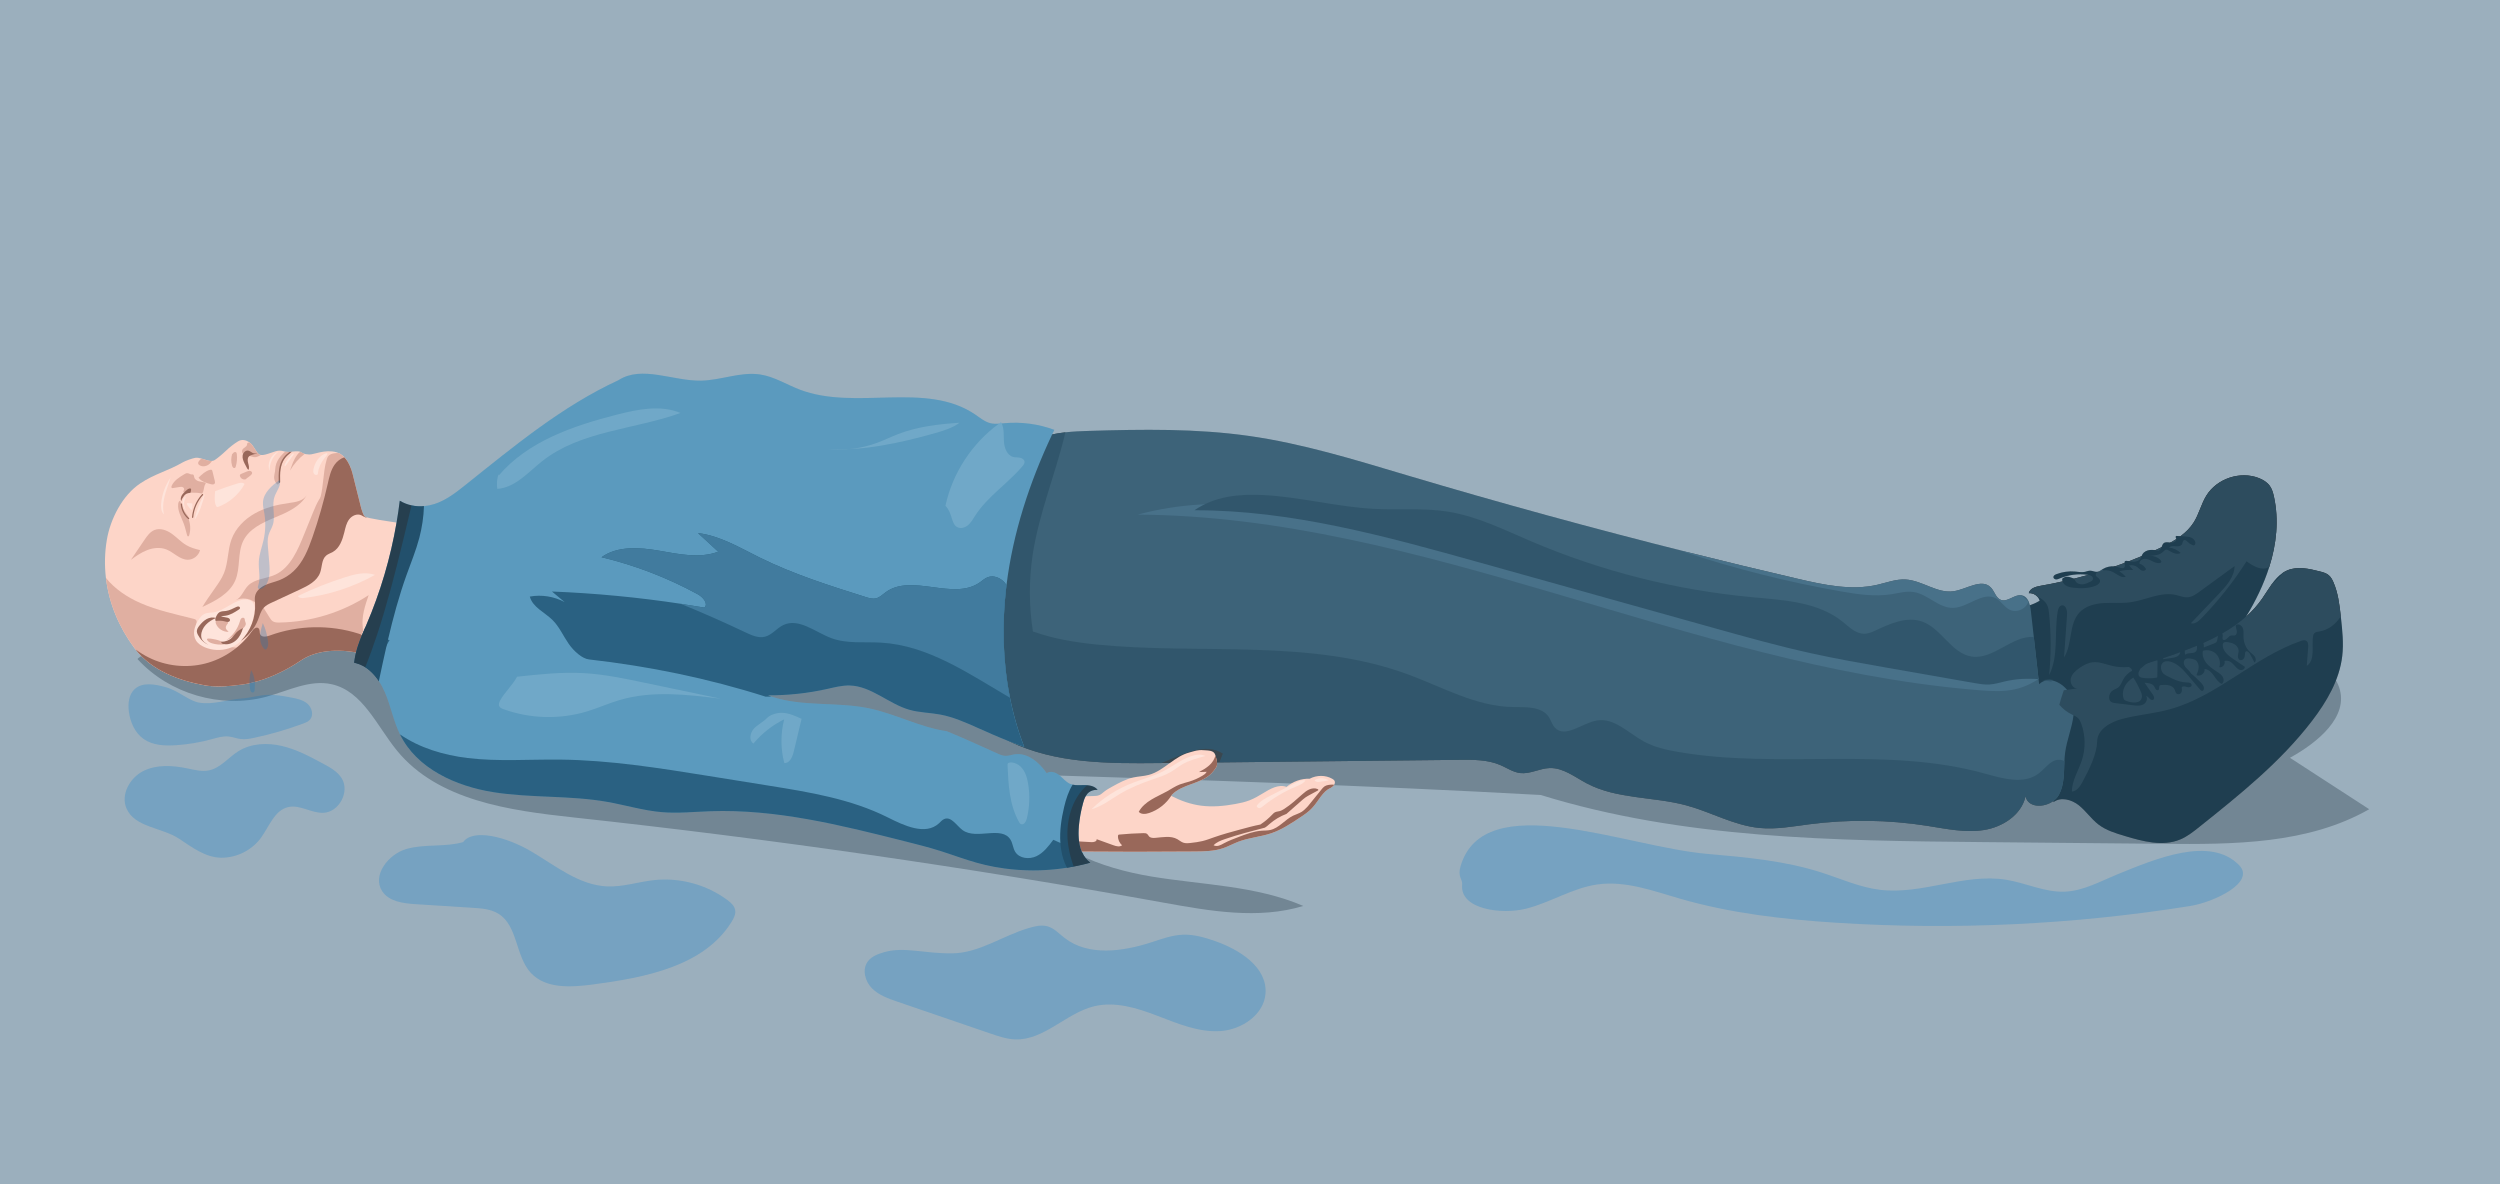 <?xml version="1.0" encoding="utf-8"?>
<!-- Generator: Adobe Illustrator 27.0.0, SVG Export Plug-In . SVG Version: 6.00 Build 0)  -->
<svg version="1.1" id="Слой_1" xmlns="http://www.w3.org/2000/svg" xmlns:xlink="http://www.w3.org/1999/xlink" x="0px" y="0px"
	 viewBox="0 0 2000 947.37" style="enable-background:new 0 0 2000 947.37;" xml:space="preserve">
<style type="text/css">
	.st0{fill:#9BAFBD;}
	.st1{fill:#728694;}
	.st2{fill:#FDD5C8;}
	.st3{fill:#FEE4DB;}
	.st4{fill:#E0AFA1;}
	.st5{fill:#99685A;}
	.st6{fill:#AECCD1;}
	.st7{fill:#7A9CA1;}
	.st8{fill:#495B5E;}
	.st9{fill:url(#SVGID_1_);}
	.st10{fill:#E09F89;}
	.st11{fill:url(#SVGID_00000150074998780941833140000005000322178042116518_);}
	.st12{fill:#F6DCDD;}
	.st13{fill:#E39D9D;}
	.st14{fill:#FDACAE;}
	.st15{fill:#E2A094;}
	.st16{fill:#FEBEBE;}
	.st17{fill:#F16E2B;}
	.st18{fill:#DF523C;}
	.st19{fill:#E78B7C;}
	.st20{fill:url(#SVGID_00000034794083717580901780000002533715584377647523_);}
	.st21{fill:#E7DBE0;}
	.st22{fill:url(#SVGID_00000041288381251227572730000007919870084084928927_);}
	.st23{fill:url(#SVGID_00000121974160263899834650000008575187207944668319_);}
	.st24{fill:#E75742;}
	.st25{fill:#EEA755;}
	.st26{fill:#EEB3B2;}
	.st27{fill:#FA9DA5;}
	.st28{fill:#FABEB5;}
	.st29{fill:#F25026;}
	.st30{fill:url(#SVGID_00000070101996791107863940000007997710264244825022_);}
	.st31{fill:url(#SVGID_00000015344226505072841230000012981282540899222716_);}
	.st32{fill:url(#SVGID_00000177455087999385921500000017646491148894018473_);}
	.st33{fill:url(#SVGID_00000085951262395620913780000014026173268896061318_);}
	.st34{fill:url(#SVGID_00000045584049894580018190000007632514801017059263_);}
	.st35{fill:url(#SVGID_00000103260684152142020210000001307862271505186218_);}
	.st36{fill:url(#SVGID_00000170244668690126145930000008320175838908906884_);}
	.st37{fill:url(#SVGID_00000174572356644606891990000018401525602256024760_);}
	.st38{fill:url(#SVGID_00000109724899617905660440000014042243807375703716_);}
	.st39{fill:url(#SVGID_00000070811399002490955670000001787848006031023489_);}
	.st40{fill:url(#SVGID_00000092424645323603920970000014945448767378754439_);}
	.st41{fill:url(#SVGID_00000103974925269120659050000009393034200353157761_);}
	.st42{fill:url(#SVGID_00000132779080906336332070000014649221713069467570_);}
	.st43{fill:url(#SVGID_00000008841294003854578600000013576083883873216129_);}
	.st44{fill:url(#SVGID_00000175283740159860730750000006143704741518168229_);}
	.st45{fill:url(#SVGID_00000011005130351064553490000018142911542875902370_);}
	.st46{fill:url(#SVGID_00000099627345460859526950000017369209766357301666_);}
	.st47{fill:url(#SVGID_00000065758739451719374160000011238284171806698657_);}
	.st48{fill:url(#SVGID_00000070816136937786688130000010752292469392732086_);}
	.st49{fill:url(#SVGID_00000170258699178304230640000002224248873705555597_);}
	.st50{fill:url(#SVGID_00000106850142953820742160000012335826133185907109_);}
	.st51{fill:url(#SVGID_00000168087688693874319190000010154115642758416300_);}
	.st52{fill:url(#SVGID_00000038406686625812606040000005858917719501600955_);}
	.st53{fill:url(#SVGID_00000088839214529511928570000016336068061105105818_);}
	.st54{fill:url(#SVGID_00000000200450763667416950000002184869883368740256_);}
	.st55{fill:url(#SVGID_00000134224241108071113150000000379733625483296911_);}
	.st56{fill:url(#SVGID_00000136393519350347104800000012123307119982438065_);}
	.st57{fill:url(#SVGID_00000174598272031521948460000011237306844063705472_);}
	.st58{fill:url(#SVGID_00000027598588363245463160000000874859964294937013_);}
	.st59{fill:url(#SVGID_00000072973731356696382130000000968032393465148291_);}
	.st60{opacity:0.4;fill:url(#SVGID_00000052100792840709791800000003056552565023853733_);}
	.st61{fill:url(#SVGID_00000080902532164384814190000010357046707601786554_);}
	.st62{fill:url(#SVGID_00000118385597121662380380000007075156516636367541_);}
	.st63{fill:url(#SVGID_00000070076266808781555250000013558519455749290116_);}
	.st64{fill:url(#SVGID_00000104672443077185459980000013839068023460750223_);}
	.st65{fill:url(#SVGID_00000056387090581483363260000000938801873094361741_);}
	.st66{fill:url(#SVGID_00000179619810072525925920000011513432404385600386_);}
	.st67{fill:url(#SVGID_00000123412261803667850610000007170688651751708565_);}
	.st68{fill:url(#SVGID_00000002382400240751849230000003913457888507709058_);}
	.st69{fill:#AD0000;}
	.st70{fill:url(#SVGID_00000101820561682040769280000000548167599320462243_);}
	.st71{fill:url(#SVGID_00000165193684108487936700000002803404269951798700_);}
	.st72{fill:url(#SVGID_00000001629502059464837580000005689340147407383707_);}
	.st73{fill:url(#SVGID_00000106825611053549848960000014060783392851414695_);}
	.st74{fill:url(#SVGID_00000044890799281009145100000016421141919711217032_);}
	.st75{fill:#BF9184;}
	.st76{fill:none;stroke:#FDD5C8;stroke-miterlimit:10;}
	.st77{fill:url(#SVGID_00000017491120242078250100000000867465740446250156_);}
	.st78{fill:url(#SVGID_00000117645008531449663760000010724980939767749770_);}
	.st79{fill:url(#SVGID_00000047020417093973895460000017800760449755590576_);}
	.st80{fill:url(#SVGID_00000149364636402404501320000007876284758340018361_);}
	.st81{fill:url(#SVGID_00000165228443057114929850000009170848278560632746_);}
	.st82{fill:url(#SVGID_00000147918571645894474340000015223599060605238709_);}
	.st83{fill:url(#SVGID_00000040564360166865756500000015115746060050576061_);}
	.st84{fill:url(#SVGID_00000138561881816323367060000010890571243924999301_);}
	.st85{fill:url(#SVGID_00000010280392242191114280000008161748158759858321_);}
	.st86{fill:url(#SVGID_00000177466521046071848830000015973092895192924597_);}
	.st87{fill:none;stroke:#E0AFA1;stroke-miterlimit:10;}
	.st88{fill:#59767A;}
	.st89{fill:none;}
	.st90{fill:#314042;}
	.st91{fill:url(#SVGID_00000121976936229779874430000008953521220464956805_);}
	.st92{fill:url(#SVGID_00000096059909928495373580000003374793806637263275_);}
	.st93{fill:url(#SVGID_00000103236378000024096260000008512238916299531407_);}
	.st94{fill:url(#SVGID_00000098915137108417552710000009369101460320255128_);}
	.st95{fill:url(#SVGID_00000166656610524815527490000009658057981144271003_);}
	.st96{fill:none;stroke:#99685A;stroke-miterlimit:10;}
	.st97{fill:#F2CEC4;}
	.st98{fill:#E1AFA1;}
	.st99{fill:url(#SVGID_00000183248138195249666760000014654142934443012279_);}
	.st100{fill:url(#SVGID_00000096029285213186896990000014422871150679111820_);}
	.st101{fill:url(#SVGID_00000085938241800337080130000000153292360621086376_);}
	.st102{fill:url(#SVGID_00000057859964651175763290000010221417394995648951_);}
	.st103{fill:url(#SVGID_00000151513723609092569940000002670903639303034285_);}
	.st104{fill:url(#SVGID_00000137853421860088483030000004091656603236333958_);}
	.st105{fill:url(#SVGID_00000160159804632556064880000017484158786592027023_);}
	.st106{fill:url(#SVGID_00000021118005913962237220000005820594001244179073_);}
	.st107{fill:url(#SVGID_00000152240925421873932790000014212603534807598766_);}
	.st108{fill:url(#SVGID_00000168813599487596527520000014517285498990986166_);}
	.st109{fill:#E39F8D;}
	.st110{fill:#C2553C;}
	.st111{fill:url(#SVGID_00000113320551517658474250000000726422328104477568_);}
	.st112{fill:url(#SVGID_00000173866266844381822380000005183257269324438917_);}
	.st113{fill:url(#SVGID_00000145737288564080106020000016469895205298643855_);}
	.st114{fill:#AD4024;}
	.st115{fill:url(#SVGID_00000165202963601043562590000009376227898119102613_);}
	.st116{fill:url(#SVGID_00000170988738717427147210000002499569403760686484_);}
	.st117{fill:url(#SVGID_00000100383155909200248560000006885812428516686753_);}
	.st118{opacity:0.561;fill:#FFFFFF;}
	.st119{fill:#FFFFFF;}
	.st120{fill:#FFF1ED;}
	.st121{fill:#E6D7D3;}
	.st122{opacity:0.439;fill:#E0AFA1;}
	.st123{fill:#FFD3C7;}
	.st124{opacity:0.341;fill:#AAAD66;}
	.st125{opacity:0.231;fill:#FFFFFF;}
	.st126{fill:#23282B;}
	.st127{fill:none;stroke:#99685A;stroke-linecap:round;stroke-linejoin:round;stroke-miterlimit:10;}
	.st128{fill:#495760;}
	.st129{fill:#353A3E;}
	.st130{fill:#3A474F;}
	.st131{fill:#709EB8;}
	.st132{fill:#8BB0C5;}
	.st133{fill:#31556B;}
	.st134{fill:#4E768F;}
	.st135{fill:#263F4F;}
	.st136{fill:#576975;}
	.st137{fill:none;stroke:#3A474F;stroke-miterlimit:10;}
	.st138{fill:#2F3943;}
	.st139{fill:#C78D7D;}
	.st140{fill:#421D13;}
	.st141{fill:#5E3E35;}
	.st142{fill:#806158;}
	.st143{fill:#EFC3B6;}
	.st144{fill:#C79789;}
	.st145{fill:none;stroke:#EFC3B6;stroke-miterlimit:10;}
	.st146{fill:#69483F;}
	.st147{fill:none;stroke:#806158;stroke-width:3;stroke-linecap:round;stroke-linejoin:round;stroke-miterlimit:10;}
	.st148{fill:#E8E8E8;}
	.st149{fill:#BACAD9;}
	.st150{fill:#694034;}
	.st151{fill:#658F85;}
	.st152{fill:#407065;}
	.st153{fill:#323C42;}
	.st154{fill:#B4CADE;}
	.st155{opacity:0.329;fill:#C75B63;}
	.st156{fill:none;stroke:#5E3E35;stroke-width:4;stroke-linecap:round;stroke-linejoin:round;stroke-miterlimit:10;}
	.st157{fill:#4C6270;}
	.st158{fill:#7A4A3D;}
	.st159{fill:#252E37;}
	.st160{fill:#3E4852;}
	.st161{fill:none;stroke:#E0AFA1;stroke-linecap:round;stroke-linejoin:round;stroke-miterlimit:10;}
	.st162{fill:#BA8677;}
	.st163{fill:#313B45;}
	.st164{fill:none;stroke:#4E768F;stroke-miterlimit:10;}
	.st165{fill:#193646;}
	.st166{opacity:0.188;fill:#FFFFFF;}
	.st167{fill:none;stroke:#421D13;stroke-miterlimit:10;}
	.st168{opacity:0.22;fill:#1390D4;}
	.st169{opacity:0.239;fill:#027DCF;}
	.st170{opacity:0.322;fill:#FFFFFF;}
	.st171{fill:#CFCFCF;}
	.st172{fill:url(#SVGID_00000150810723452699187370000000653173483883185821_);}
	.st173{fill:url(#SVGID_00000162317841668972649930000015945232146548573103_);}
	.st174{opacity:0.749;fill:url(#SVGID_00000176743598055148358680000015291411975801056394_);}
	.st175{fill:url(#SVGID_00000009582814743230109580000003448802168530671546_);}
	.st176{fill:url(#SVGID_00000152984338573049957070000007423598107841071750_);}
	.st177{fill:#821111;}
	.st178{fill:url(#SVGID_00000060738767471276442310000002431349861679999643_);}
	.st179{fill:#BC0002;}
	.st180{fill:url(#SVGID_00000062900793627871879440000004143850288154328707_);}
	.st181{fill:url(#SVGID_00000152248691254909005430000017236345344404016284_);}
	.st182{fill:url(#SVGID_00000009564935558288801420000000948800778968533121_);}
</style>
<g>
	<rect class="st0" width="2000" height="947.37"/>
	<path class="st1" d="M110.05,527.29c25.34,27.77,66.62,39.85,102.94,30.12c17.39-4.66,34.81-13.95,52.38-10.02
		c24.86,5.56,36.14,33.5,52.29,53.2c32.76,39.95,89.76,47.79,141.12,53.36c158.03,17.14,315.46,39.87,471.89,68.14
		c37.11,6.71,75.89,13.65,111.96,2.67c-37.94-16.33-80.5-16.77-121.25-23.51c-40.75-6.74-83.88-22.73-104.64-58.44
		c-4.2-7.23-6.13-18.64,1.47-22.13c2.31-1.06,4.96-1,7.5-0.92c132.54,4.21,265.08,8.41,406.87,16.23
		c113.6,35.13,234.48,36.56,353.38,37.69c48.1,0.46,96.2,0.92,144.3,1.38c56.5,0.54,116.04,0.33,165.11-27.69
		c-21.13-13.71-42.27-27.42-63.4-41.13c21.9-12.09,47.42-32.71,39.34-56.38c-9.11-26.66-46.99-22.84-75.03-20.07
		c-22.83,2.26-45.85,0.19-68.7-1.89c-232.34-21.23-464.5-45-695.61-76.88c-249.38-34.4-508.29-77.58-748.59-2.55
		c-57.56,17.97-113.05,42.56-165.03,73.11C114.25,523.98,110.01,526.59,110.05,527.29z"/>
	<g>
		<path class="st126" d="M1873.8,524.78c-2.22,19.18-12.43,36.54-24.17,51.88c-25.15,32.88-57.85,59.07-90.2,84.9
			c-4.75,3.79-9.58,7.64-15.2,9.99c-13.96,5.87-29.88,1.58-44.39-2.76c-7.38-2.21-14.95-4.5-21.07-9.19
			c-5.83-4.46-9.98-10.82-15.73-15.39c-5.75-4.57-14.47-6.97-20.27-2.48c-0.03-0.32-0.05-0.63-0.07-0.95
			c-0.81-10.5-1.19-21.02-0.97-31.37c0.33-15.85,2.05-31.28,5.74-45.57c0.83-3.21,1.76-6.34,2.81-9.42c0.24-0.76,0.5-1.52,0.77-2.27
			c0.85-0.11,1.71-0.21,2.56-0.32c2.72-0.34,5.43-0.68,8.16-1.03c-3.68-0.08-5.97-4.57-5.08-8.14c0.89-3.55,3.87-6.17,6.89-8.27
			c3.2-2.22,6.75-4.15,10.62-4.58c5.47-0.61,10.76,1.85,16.13,3.04c4.22,0.94,8.48,1.1,12.74,0.74c4.93-0.4,9.86-1.5,14.72-2.89
			c2.69-0.76,5.36-1.62,8-2.5c0.89-0.3,1.77-0.59,2.65-0.89c0.75-0.25,1.5-0.51,2.25-0.76c4.46-1.52,8.97-3.07,13.46-4.71
			c1.23-0.45,2.46-0.9,3.69-1.37c3.28-1.23,6.54-2.51,9.77-3.86c1.69-0.7,3.37-1.43,5.04-2.17c4.01-1.79,7.93-3.69,11.75-5.74
			c1.15-0.61,2.28-1.24,3.41-1.88c6.85-3.91,13.28-8.35,19.06-13.51c4.76-4.25,9.07-8.99,12.8-14.33c2.63-3.76,5.05-7.87,7.77-11.64
			c2.56-3.58,5.4-6.83,8.93-9.16c1.09-0.72,2.24-1.35,3.48-1.88c8.1-3.46,17.38-1.35,25.93,0.82c2.55,0.65,5.19,1.34,7.2,3.04
			c1.77,1.47,2.87,3.58,3.78,5.68c3.71,8.56,4.85,17.96,5.87,27.24c0,0,0,0,0,0.01c0.05,0.38,0.09,0.75,0.13,1.13
			C1873.87,504.37,1874.98,514.63,1873.8,524.78z"/>
		<path class="st126" d="M1815.41,453.52c-4.38,13.86-10.91,27.29-18.54,39.79c-1.43,2.34-2.89,4.65-4.4,6.92
			c-0.19,0.3-0.39,0.6-0.59,0.9c-0.8,1.21-1.62,2.41-2.44,3.61c-0.86,1.23-1.72,2.46-2.59,3.68c-1.32,1.83-2.65,3.64-4.02,5.43
			c-1.33,1.74-2.69,3.47-4.08,5.17c-1.53,1.88-3.1,3.73-4.7,5.56c-2.33,2.65-4.74,5.23-7.23,7.72c-0.99,1-2,1.98-3.02,2.95
			c-0.05,0.05-0.1,0.1-0.15,0.14c-1.82,1.73-3.68,3.41-5.59,5.04c-0.55,0.47-1.11,0.94-1.67,1.4c-0.92,0.77-1.85,1.52-2.8,2.25
			c-0.86,0.68-1.73,1.34-2.61,1.99c-1.43,1.07-2.87,2.09-4.35,3.09h-0.01c-0.41,0.28-0.82,0.56-1.23,0.83
			c-1.68,1.11-3.39,2.17-5.13,3.18c-1.25,0.74-2.52,1.45-3.8,2.14c-10.14,5.41-21.13,9.22-32.44,11.25
			c-7.54,1.34-15.38,1.89-22.8,0.02c-8.67-2.18-16.32-7.53-24.69-10.5c-1.99-0.7-4.02-1.27-6.12-1.64
			c-0.04-0.01-0.09-0.01-0.13-0.02c-9.36-1.6-21.39-0.17-26.85-7c-0.53-0.66-1-1.4-1.4-2.23c-0.34-0.71-0.59-1.44-0.79-2.2
			c-0.01-0.03-0.02-0.06-0.03-0.09c-0.49-1.87-0.62-3.84-0.74-5.78c-0.56-8.94-1.12-17.89-1.63-26.74
			c-0.46-7.78-0.88-15.49-1.24-23.06c-0.03-0.44-0.05-0.88-0.07-1.32c0.9-0.18,1.79-0.38,2.67-0.62c1.25-0.31,2.49-0.69,3.71-1.13
			c2.71-0.95,5.33-2.16,7.81-3.61c-0.32-1.28-0.97-2.43-1.86-3.39c-1.72-1.87-4.3-2.97-6.84-2.69c0.85-3.9,5.6-5.24,9.52-5.93
			c5.85-1.02,11.68-2.18,17.48-3.49c3.05-0.68,6.09-1.4,9.12-2.16c3.83-0.97,7.65-1.99,11.44-3.07c0,0,0,0,0.01,0
			c2.59-0.74,5.16-1.5,7.73-2.3c0.01,0,0.01-0.01,0.02-0.01c1.33-0.4,2.65-0.81,3.97-1.24c3.19-1.02,6.37-2.08,9.53-3.2
			c2.61-0.9,5.21-1.84,7.8-2.81c0,0,0,0,0-0.01c1.21-0.45,2.42-0.91,3.62-1.37c3.35-1.3,6.67-2.64,9.98-4.02
			c3.69-1.55,7.35-3.16,10.98-4.82c0.96-0.45,1.92-0.89,2.88-1.34c0.71-0.33,1.43-0.67,2.14-1.01c2.4-1.16,4.8-2.38,7.14-3.7
			c1.59-0.87,3.14-1.8,4.65-2.78c1.16-0.75,2.3-1.54,3.4-2.36c4.18-3.12,7.88-6.75,10.65-11.18c4.16-6.67,5.91-14.61,10.03-21.3
			c8.4-13.62,27.06-19.86,41.97-14c3.33,1.31,6.55,3.23,8.66,6.12c1.89,2.57,2.76,5.73,3.44,8.84
			C1823.25,416.14,1821.2,435.21,1815.41,453.52z"/>
		<g>
			<path class="st3" d="M170.09,371.58c7.17-6.6,14.97-12.52,23.26-17.66c0.55,0.96,0.14,2.23-0.62,3.03
				c-0.76,0.8-1.81,1.26-2.79,1.77C182.74,362.5,177.9,370.19,170.09,371.58z"/>
			<path class="st2" d="M327.08,419.83l-32.51,90.23l-4.71,13.08c-14.56-3.88-35.02-4.34-49.11,5.2
				c-13.27,8.98-30.15,16.98-47.02,19.29c-2.49,0.34-5.16,0.67-7.92,0.91c-7.44,0.69-15.47,0.9-22.14-0.33
				c-21.12-3.87-42.14-11.94-55.32-28.73c-0.4-0.49-0.77-0.99-1.15-1.5c-12-16.3-20.07-35.37-22.47-55.64
				c-1.19-9.95-1.01-20.21,0.75-30.56c2.84-16.78,12.55-35.58,26.69-45.04c11.64-7.78,22.02-9.86,34.11-16.91
				c2.06-1.2,7.61-3.19,9.98-3.57c1.47-0.23,3.1,0.08,4.77,0.55c2.95,0.84,6.02,2.19,8.58,1.93c0.77-0.08,1.51-0.3,2.18-0.73
				c2.05-1.31,5.91-4.48,8.71-7.17c3.36-3.2,6.53-5.68,9.89-7.74c3.12-1.92,6.29-1.17,9.25,0.85c0.02,0.01,0.04,0.02,0.06,0.05
				c3.02,2.12,5.06,7.42,7.26,9.29c0.44,0.39,1.01,0.61,1.66,0.7c0.04,0,0.07,0.01,0.12,0.01c0.01,0.01,0.04,0.01,0.06,0.01
				c4.06,0.46,11.22-3.64,14.83-3.51c4.42,0.18,3.96,1.56,9.05,0.91c11.74-1.49,5.25,1.75,14.75,2.19
				c3.56,0.15,12.54-4.37,21.7-1.81c0.61,0.16,1.19,0.39,1.77,0.64c0.01,0,0.02,0,0.02,0c1.72,0.81,3.24,1.99,4.54,3.39
				c1.03,1.1,1.93,2.32,2.71,3.59c1.98,3.2,3.19,6.71,3.8,9.19c2.34,9.75,4.69,18.34,7.04,28.09c0.27,1.12,1.74,5.52,2.58,6.32
				c0.39,0.36,1.16,0.67,2,0.91c0.9,0.28,1.87,0.48,2.42,0.6C306.96,416.9,316.15,417.48,327.08,419.83z"/>
			<path class="st4" d="M196.79,541.74c-2.94,3.29-6.78,5.42-10.98,6.81c-7.44,0.69-15.47,0.9-22.14-0.33
				c-21.12-3.87-42.14-11.94-55.32-28.73c-0.4-0.49-0.77-0.99-1.15-1.5c-12-16.3-20.07-35.37-22.47-55.64
				c7.16,8.89,17.17,15.52,27.72,20.14c13.51,5.91,28.07,8.91,42.36,12.54c0.8,0.2,1.65,0.44,2.13,1.11
				c0.61,0.85,0.34,2.02,0.19,3.06c-0.88,6.07,3.36,11.98,8.76,14.88s11.74,3.4,17.87,3.64c4.13,0.14,8.51,0.27,11.99,2.51
				C202.61,524.66,202.22,535.66,196.79,541.74z"/>
			<path class="st4" d="M208.54,482.59c2.36,3.79,4.73,7.58,7.09,11.36c0.71,1.14,1.46,2.32,2.58,3.06
				c1.52,1.01,3.46,1.05,5.29,1.02c25.24-0.39,50.32-8.09,71.43-21.93c-2.88,8.36-5.81,17.08-4.71,25.85
				c0.18,1.42,0.45,2.94-0.18,4.23c-0.38,0.78-1.05,1.38-1.75,1.91c-4.26,3.25-9.7,4.46-14.98,5.38c-8.55,1.49-17.18,2.45-25.81,3.4
				c-9.42,1.04-18.88,2.08-28.35,1.75c-5.87-0.21-12.55-1.44-15.6-6.46c-2.62-4.32-1.54-9.9,0.27-14.62S208.16,488.19,208.54,482.59
				z"/>
			<path class="st5" d="M294.57,510.07l-4.71,13.08c-14.56-3.88-35.02-4.34-49.11,5.2c-13.27,8.98-30.15,16.98-47.02,19.29
				c-9.2,1.25-20.92,2.27-30.06,0.58c-21.12-3.87-42.14-11.94-55.32-28.73c3.4,2.47,6.96,4.69,10.71,6.55
				c13.81,6.88,30.12,8.61,45.08,4.8c14.96-3.81,28.44-13.13,37.3-25.78c1.26-1.81,3.61-3.92,5.31-2.49
				c1.35,1.12,0.65,3.36,1.43,4.94c1.24,2.55,5.01,1.87,7.66,0.89c22.64-8.29,48.05-8.82,71.01-1.49
				C289.48,507.75,292.14,508.72,294.57,510.07z"/>
			<path class="st3" d="M136.56,381.96c-4.18,6-6.81,13.07-7.58,20.34c-0.35,3.26-0.17,6.96,2.19,9.23
				c-1.99-8.08,0.83-16.48,3.61-24.33C135.36,385.57,135.94,383.93,136.56,381.96z"/>
			<path class="st3" d="M146.69,404.75c-0.45-1.34-0.71-2.78-0.47-4.17c0.25-1.39,1.07-2.73,2.34-3.35
				c0.05,0.92-0.47,1.77-0.81,2.63c-1.08,2.75-0.29,5.9,1.07,8.52C147.52,407.24,146.98,405.59,146.69,404.75z"/>
			<path class="st3" d="M149.67,402.53c1.15-0.05,2.3,0.01,3.44,0.15c0.28,0.04,0.6,0.1,0.74,0.35c0.1,0.16,0.09,0.36,0.08,0.55
				c-0.05,1.03-0.09,2.06-0.14,3.09c-0.02,0.43-0.1,0.95-0.5,1.11c-0.45,0.18-0.89-0.27-1.18-0.66c-0.68-0.93-1.36-1.85-2.03-2.78
				C149.67,403.77,149.24,403.15,149.67,402.53z"/>
			<path class="st3" d="M172.15,392.92c5.8-2.22,11.68-4.25,17.62-6.07c1.74-0.53,3.69-1.03,5.3-0.18c0.19,0.1,0.38,0.23,0.45,0.44
				c0.08,0.24-0.05,0.5-0.18,0.72c-4.59,8.05-12.07,14.41-20.75,17.65c-0.31,0.11-0.65,0.23-0.95,0.11
				c-0.28-0.1-0.47-0.36-0.62-0.62c-1.17-1.99-1.27-4.42-1.25-6.73C171.77,396.22,171.92,394.01,172.15,392.92z"/>
			<path class="st3" d="M182.97,518.71c-6.24,1.98-13.19,1.65-19.21-0.91c-2.75-1.17-5.4-2.88-6.96-5.43
				c-1.46-2.4-1.83-5.36-1.4-8.13c0.43-2.77,1.61-5.38,3.06-7.79c1.38-2.29,3.12-4.53,5.6-5.53c2.11-0.86,4.46-0.71,6.72-1.03
				c9.32-1.31,16.56-10.46,25.98-10.26c1.64,0.03,3.33,0.39,4.61,1.42c2.67,2.16,2.52,6.23,1.95,9.62
				c-0.61,3.64-1.43,7.26-2.85,10.67C197.26,509.05,191.22,516.09,182.97,518.71z"/>
			<path class="st3" d="M243.08,478.4c19.94-2.37,39.4-8.69,56.91-18.51c-7.75-2.7-16.28-0.54-24.1,1.95
				c-12.87,4.11-25.46,9.12-37.63,14.99C239.24,478.37,241.12,478.64,243.08,478.4z"/>
			<path class="st3" d="M155.67,415.95c1.41-7.49,4.26-14.7,8.34-21.14C162.04,402.67,159.48,410.37,155.67,415.95z"/>
			<path class="st3" d="M215.72,376.66c-0.18-5.82,2.47-11.66,6.98-15.34c-3.07,1.06-5.52,3.61-6.77,6.61
				C214.68,370.94,214.58,374.35,215.72,376.66z"/>
			<path class="st3" d="M228.24,372.99c2.15-3.03,4.31-6.06,6.46-9.09c0.23-0.33,0.44-0.84,0.11-1.07c-0.28-0.19-0.65,0.05-0.9,0.28
				c-2.44,2.29-4.46,5.02-5.94,8.03C227.6,371.92,227.26,372.87,228.24,372.99z"/>
			<path class="st3" d="M254.23,378.83c0.59-4.45,2.45-8.73,5.29-12.2c0.8-0.98,1.69-1.91,2.27-3.03c0.1-0.19,0.2-0.41,0.15-0.63
				c-0.13-0.52-0.88-0.49-1.39-0.29c-5.19,1.97-8.7,7.17-9.76,12.62c-0.19,0.97-0.31,1.99,0,2.93c0.31,0.94,1.15,1.77,2.14,1.76
				C253.92,379.98,254.82,378.86,254.23,378.83z"/>
			<path class="st5" d="M166.63,515.8c-2.23-1.28-4.64-2.78-5.4-5.24c-0.21-0.66-0.28-1.36-0.28-2.06c0-3.24,1.52-6.36,3.74-8.72
				s5.07-4.04,8.04-5.34c-2.4-0.9-5.15-0.41-7.4,0.81s-4.06,3.11-5.68,5.1c-1.18,1.45-2.33,3.15-2.17,5.01
				c0.08,0.89,0.46,1.73,0.87,2.53C160.14,511.26,162.8,514.16,166.63,515.8z"/>
			<path class="st4" d="M179.17,515.52c-3.13,0.38-6.35,0.1-9.37-0.81c-1.66-0.5-3.39-1.31-4.15-2.86
				c-0.06-0.12-0.11-0.24-0.11-0.37c0-0.45,0.58-0.63,1.03-0.65c1.38-0.06,2.75,0.17,4.1,0.43c2.56,0.48,5.16,1.08,7.39,2.44
				c0.25,0.15,0.5,0.33,0.64,0.59C178.83,514.54,178.8,514.91,179.17,515.52z"/>
			<path class="st4" d="M180.48,512.59c5.43-3.61,9.54-9.17,11.41-15.42c0.26-0.86,0.5-1.78,1.13-2.42c0.63-0.64,1.8-0.85,2.4-0.17
				c0.46,0.53,0.38,1.31,0.53,1.99c0.15,0.72,0.57,1.36,0.67,2.09c0.22,1.55-0.98,2.9-2.11,3.97
				C190.38,506.51,185.91,510.01,180.48,512.59z"/>
			<path class="st5" d="M194.39,502.38c-0.96,3.62-2.63,7.15-5.38,9.7c-2.75,2.55-6.69,3.98-10.34,3.11
				c-0.45-0.11-0.91-0.26-1.25-0.58c-0.34-0.32-0.51-0.85-0.3-1.27c3.07,0.16,6.19-1.01,8.39-3.15c1.32-1.29,2.31-2.88,3.59-4.2
				C190.48,504.58,192.19,503.49,194.39,502.38z"/>
			<path class="st4" d="M182.92,505.46c-4.29,0.26-8.6-2.48-10.17-6.48c-0.28-0.71-0.46-1.58-0.02-2.2c0.21-0.3,0.55-0.5,0.88-0.65
				c1.08-0.5,2.33-0.63,3.49-0.39c0.98,0.21,1.9,0.68,2.88,0.89c0.58,0.12,1.19,0.16,1.71,0.44c0.52,0.28,0.93,0.91,0.71,1.46
				c-0.07,0.18-0.2,0.33-0.32,0.47c-0.87,1.02-1.71,2.29-1.39,3.59C180.97,503.79,182.11,504.53,182.92,505.46z"/>
			<path class="st4" d="M203.47,481.51c-4.27-3.01-10.17-3.54-14.91-1.34c4.62-2.1,6.22-7.82,9.73-11.49
				c5.53-5.78,14.7-5.62,21.97-8.95c6.11-2.8,10.77-8.08,14.3-13.8c3.66-5.91,6.29-12.39,8.9-18.83c2.31-5.68,4.61-11.37,6.92-17.05
				c3-7.41,6.47-15.36,13.42-19.3c0.55-0.32,1.17-0.61,1.8-0.53c1.24,0.15,1.85,1.59,2.08,2.82c0.78,4.15,0.02,8.43-1.06,12.51
				c-1.87,7.05-4.71,13.79-7.55,20.5c-2.96,6.97-5.95,13.95-9.89,20.42C238.88,463.37,222.01,476.16,203.47,481.51z"/>
			<path class="st4" d="M161.89,485.59c10.41-4.88,21.66-10.58,26.27-21.11c4.37-9.97,1.66-22.05,6.45-31.82
				c4.68-9.55,15.24-14.48,25.07-18.56c9.83-4.08,20.45-8.64,25.66-17.92c-2.75,4.63-8.93,5.52-14.26,6.24
				c-9.46,1.29-18.9,3.63-27.22,8.31c-8.32,4.68-15.46,11.91-18.7,20.88c-3.12,8.63-2.52,18.31-5.95,26.82
				c-1.72,4.27-4.39,8.07-7.03,11.84C168.1,476.07,164.04,481.85,161.89,485.59z"/>
			<path class="st4" d="M160.03,440.06c-1.01,4.37-5.28,7.75-9.77,7.74c-6.46-0.01-11.22-5.95-17.25-8.28
				c-4.79-1.85-10.26-1.31-15.07,0.5s-9.08,4.79-13.21,7.84c3.62-5.33,7.24-10.66,10.86-15.99c2.14-3.15,4.49-6.47,8.03-7.87
				c4.57-1.81,9.8,0.14,13.8,2.99c4,2.85,7.34,6.61,11.57,9.09C152.38,438.09,156.22,439.19,160.03,440.06z"/>
			<path class="st4" d="M160.84,394.75c2.31,0.8,1.95-5.45,3.4-7.42c0.22-0.3,0.45-0.7,0.26-1.02c-0.12-0.2-0.37-0.29-0.6-0.35
				c-1.62-0.44-3.34-0.48-4.95-0.96c-1.61-0.48-3.21-1.58-3.58-3.22c-0.19-0.83-0.2-1.93-1-2.19c-0.3-0.1-0.62-0.03-0.94-0.03
				c-1.25,0.01-2.33-1-3.58-1.03c-0.89-0.03-1.71,0.45-2.48,0.91c-3.94,2.36-8.12,4.96-10.01,9.15c-0.28,0.63-0.41,1.55,0.22,1.84
				c0.25,0.11,0.53,0.07,0.8,0.03c1.69-0.28,3.37-0.55,5.06-0.83c0.82-0.13,1.67-0.27,2.47-0.02c0.79,0.24,1.5,0.98,1.42,1.8
				c-0.07,0.76-0.77,1.41-0.67,2.16C146.81,394.59,157.47,393.59,160.84,394.75z"/>
			<path class="st4" d="M169.61,368.76c-1.02,1.6-2.42,2.98-4.16,3.73c-1.87,0.82-4.18,0.8-5.88-0.34
				c-0.42-0.28-0.82-0.64-0.99-1.13c-0.37-1.06,0.48-2.13,1.26-2.94c0.4-0.42,0.8-0.83,1.19-1.25
				C163.97,367.67,167.05,369.02,169.61,368.76z"/>
			<path class="st4" d="M208.63,364.01c-1.66,0.96-3.47,1.93-5.38,1.73c-1.05-0.11-2.05-0.56-3.08-0.82
				c-1.15-0.29-2.34-0.35-3.49-0.65c-1.13-0.29-2.28-0.91-2.8-1.98c-0.42-0.84-0.36-1.89,0.14-2.69c0.97-1.52,3.35-2.07,3.61-3.85
				c0.05-0.29,0.01-0.61,0.12-0.89c0.18-0.53,0.74-0.84,1.29-0.89c0.22-0.02,0.43,0,0.65,0.05c3.02,2.12,5.06,7.42,7.26,9.29
				C207.41,363.69,207.97,363.92,208.63,364.01z"/>
			<path class="st4" d="M197.07,382.83c1.18-0.75,2.31-1.58,3.38-2.49c0.63-0.54,1.29-1.23,1.23-2.06
				c-0.06-0.86-0.92-1.48-1.77-1.57s-1.69,0.21-2.49,0.52c-1.49,0.58-2.96,1.2-4.42,1.86c-0.37,0.17-0.75,0.35-0.96,0.7
				c-0.24,0.41-0.17,0.93,0,1.38c0.45,1.19,1.55,2.1,2.79,2.34C196.08,383.74,197.43,383.29,197.07,382.83z"/>
			<path class="st4" d="M240.31,361.47c-1.08,0.55-1.91,1.51-2.62,2.49c-2.7,3.71-4.2,8.14-5.65,12.5c2.94-5.15,6.92-9.7,11.64-13.3
				L240.31,361.47z"/>
			<path class="st4" d="M231.54,361.55c-0.23,0.26-0.49,0.54-0.75,0.84c-4.25,5.01-6.81,11.44-7.15,18
				c-0.11,1.88-0.02,3.79-0.3,5.66c-0.11,0.75-0.56,1.71-1.31,1.54c-0.27-0.06-0.49-0.26-0.68-0.47c-1.36-1.47-2.12-3.5-2.07-5.5
				c0.04-1.49,0.48-2.92,0.71-4.39c0.21-1.37,0.22-2.76,0.46-4.12c0.53-3.01,2.09-5.75,4.06-8.09c1.11-1.33,2.35-2.54,3.65-3.68
				L231.54,361.55z"/>
			<path class="st4" d="M278.17,369.44c-0.16,3.45-3.36,6.04-5.45,8.88c-4.32,5.91-4.5,14.57-10.15,19.2
				c-0.98,0.8-2.15,1.46-3.42,1.43c-1.25-0.02-2.55-0.95-2.91-0.61c2.71-9.89,2.14-20.48,5.01-30.34c0.35-1.19,0.76-2.4,1.59-3.32
				c1.08-1.2,2.7-1.74,4.29-2.02c1.24-0.22,2.51-0.3,3.77-0.2c0.01,0,0.02,0,0.02,0c1.72,0.81,3.24,1.99,4.54,3.39
				C276.49,366.94,277.39,368.16,278.17,369.44z"/>
			<path class="st4" d="M150.42,414.11c1.95,4.38,2.29,9.46,0.94,14.06c-0.12,0.42-0.34,0.91-0.78,0.94
				c-0.51,0.05-0.81-0.56-0.94-1.06c-0.85-3.07-1.55-6.19-2.66-9.18c-1.9-5.14-5.03-10.19-4.44-15.64c0.12-1.09,0.53-2.32,1.56-2.67
				c0.96,2.98,1.93,6,3.63,8.64C149.44,411.85,151.96,414.51,150.42,414.11z"/>
			<path class="st5" d="M154.1,414.33c-0.01,0-0.03,0-0.04,0c-0.28-0.02-0.48-0.26-0.46-0.54c0.56-6.84,3.43-13.39,8.06-18.45
				c0.19-0.2,0.5-0.22,0.71-0.03c0.2,0.19,0.22,0.5,0.03,0.71c-4.48,4.9-7.25,11.24-7.8,17.86
				C154.57,414.13,154.35,414.33,154.1,414.33z"/>
			<path class="st4" d="M185.82,362.99c-1.04,3.07-1.09,6.47-0.14,9.57c0.17,0.56,0.39,1.13,0.82,1.51c0.43,0.39,1.15,0.52,1.6,0.15
				c0.28-0.23,0.41-0.6,0.51-0.96c0.93-3.19,1.22-6.56,0.87-9.86c-0.07-0.62-0.2-1.32-0.74-1.65c-0.75-0.46-1.71,0.12-2.3,0.77
				C185.53,363.55,184.86,364.8,185.82,362.99z"/>
			<path class="st4" d="M158.83,382.13c2.67-2.61,5.52-5.32,9.13-6.27c0.57-0.15,1.27-0.21,1.64,0.24c0.16,0.19,0.23,0.45,0.29,0.7
				c0.64,2.59,1.27,5.19,1.91,7.78c0.2,0.81,0.37,1.74-0.15,2.39c-0.65,0.82-1.93,0.64-2.95,0.37
				C164.93,386.36,160.83,385.16,158.83,382.13z"/>
			<path class="st5" d="M172.5,496.77c2.54-0.41,5.17-0.27,7.65,0.41c0.71,0.2,1.43,0.44,2.17,0.38s1.5-0.51,1.65-1.23
				c0.14-0.65-0.28-1.32-0.83-1.69s-1.23-0.5-1.89-0.62c-1.49-0.28-2.97-0.56-4.46-0.84c1.12-0.42,2.34-0.42,3.52-0.58
				c3.91-0.53,7.35-2.73,10.66-4.88c0.47-0.31,0.99-0.69,1.05-1.25c0.07-0.66-0.59-1.22-1.25-1.29c-0.66-0.07-1.31,0.21-1.91,0.5
				c-2.67,1.26-5.32,2.74-8.25,3.12c-1.7,0.22-3.53,0.09-5,0.97c-1.41,0.84-2.18,2.41-2.88,3.9
				C172.33,494.51,171.95,495.57,172.5,496.77z"/>
			<path class="st5" d="M293.6,413.95c-1.43,0.37-3.03-0.97-4.5-1.7c-3.32-1.64-7.5,0.23-9.73,3.18c-2.25,2.96-3.03,6.73-3.89,10.33
				c-1.49,6.13-3.79,12.76-9.29,15.85c-1.73,0.98-3.72,1.54-5.24,2.83c-3.75,3.17-3.17,9.03-4.84,13.65
				c-2.47,6.81-9.65,10.49-16.21,13.53c-7.42,3.45-14.83,6.89-22.25,10.33c-2.36,1.09-4.78,2.23-6.56,4.13
				c-2.49,2.67-3.36,6.4-4.68,9.8c-2.61,6.7-7.37,12.55-13.79,16.87c7.79-7.74,12.07-18.9,11.43-29.86
				c-0.13-2.04-0.4-4.09,0.01-6.09c0.81-3.92,4.16-6.87,7.78-8.6c3.61-1.72,7.6-2.51,11.34-3.94c4.29-1.64,8.27-4.12,11.61-7.26
				c7.65-7.17,11.72-17.3,15.16-27.19c4.88-14.05,8.98-28.35,12.27-42.84c1.19-5.26,2.34-10.71,5.42-15.15
				c1.89-2.73,4.71-4.97,7.82-5.96c3.61,3.85,5.67,9.32,6.51,12.78c2.34,9.75,4.69,18.34,7.04,28.09c0.27,1.12,1.74,5.52,2.58,6.32
				C291.99,413.4,292.76,413.71,293.6,413.95z"/>
			<path class="st5" d="M233.53,361.33l-0.88,0.74c-1.72,1.42-3.49,2.89-4.83,4.67c-3.78,5.02-3.89,11.82-3.68,18.95
				c0.01,0.32-0.23,0.58-0.56,0.6c-0.01,0-0.01,0-0.02,0c-0.3,0-0.57-0.25-0.58-0.56c-0.22-7.35-0.09-14.37,3.92-19.68
				c1.3-1.72,2.92-3.13,4.54-4.47L233.53,361.33z"/>
			<path class="st5" d="M205.81,362.65c-1.23,0.36-2.45,0.71-3.68,1.07c-1.12,0.33-2.31,0.69-3.08,1.57
				c-1.2,1.36-0.97,3.44-0.52,5.2s1.04,3.65,0.37,5.33c-0.56-0.11-0.92-0.65-1.2-1.14c-0.78-1.35-1.51-2.74-2.18-4.16
				c-0.93-1.97-1.76-4.13-1.39-6.28c0.37-2.15,2.38-4.15,4.52-3.74c1.67,0.32,2.87,1.93,4.55,2.21
				C204.31,362.89,205.51,362.4,205.81,362.65z"/>
			<path class="st5" d="M152.33,394.25c0.31-0.77,0.49-1.58,0.55-2.41c0.02-0.24,0.02-0.5-0.1-0.71c-0.26-0.47-0.95-0.46-1.46-0.28
				c-1.17,0.4-2.1,1.27-3,2.12c-1.12,1.07-2.26,2.16-3,3.52c-0.74,1.36-1.01,3.07-0.34,4.46c0.41-1.53,1.19-2.96,2.18-4.2
				c0.51-0.64,1.09-1.24,1.81-1.64C150.11,394.48,151.54,394.36,152.33,394.25z"/>
			<path class="st127" d="M150.91,414.83c-3.4-2.84-5.55-7.15-5.77-11.58"/>
		</g>
		<path class="st128" d="M1658.81,572.22c-1.15,9.99-5.37,19.81-6.71,29.9c-0.29,2.23-0.44,4.48-0.56,6.75
			c-0.44,9.41,0.02,19.02-4.51,27.13c-1.05,1.88-2.56,3.49-4.33,4.78c-7.68,5.65-20.35,5.43-22.27-3.73
			c-3.24,14.89-18.38,24.65-33.45,26.99c-15.05,2.34-30.31-1.06-45.37-3.41c-31.11-4.87-62.91-5.28-94.14-1.22
			c-13.22,1.72-26.52,4.25-39.8,2.96c-20.38-1.98-38.79-12.7-58.55-18.06c-26.38-7.14-55.54-4.84-79.71-17.61
			c-9.62-5.09-18.9-12.65-29.77-12.26c-7.98,0.28-15.57,4.94-23.5,4c-5.66-0.68-10.55-4.09-15.78-6.35
			c-10.19-4.41-21.67-4.36-32.77-4.23c-64.05,0.69-128.08,1.38-192.12,2.07c-0.62,0.01-1.23,0.02-1.85,0.02
			c-1.35,0.02-2.7,0.03-4.05,0.05c-7.14,0.07-14.27,0.15-21.41,0.23c-2.07,0.02-4.12,0.04-6.19,0.06c-0.01,0-0.01,0-0.01,0
			c-1.98,0.03-3.96,0.05-5.94,0.07c-2.33,0.02-4.66,0.05-6.99,0.07c-0.52,0.01-1.05,0.01-1.57,0.02
			c-40.6,0.45-83.12,0.43-119.46-17.16c-0.01-0.01-0.01-0.01-0.02-0.01c-1.69-0.82-3.37-1.66-5.02-2.56
			c-2.54-7.55-8.5-23.9-13.2-43.38c-2.81-11.63-5.16-24.36-6.08-37.01c-0.46-6.49-0.59-12.98-0.45-19.46
			c0.18-8.63,0.85-17.25,1.85-25.85v-0.01c2.15-18.61,5.85-37.13,9.54-55.51c1.17-5.82,2.42-11.77,4.03-17.59
			c2.64-9.57,6.27-18.75,12.13-26.28c0.66-0.86,1.36-1.7,2.09-2.52v-0.02c1.35-1.53,2.83-2.98,4.43-4.33
			c7-5.94,15.41-9.28,24.39-11.21c3.48-0.76,7.04-1.29,10.63-1.69c6.19-0.68,12.49-0.94,18.62-1.13c42.84-1.3,85.91-2,128.35,4.04
			c42.97,6.11,84.63,19.06,126.24,31.44c74.56,22.19,149.62,42.76,225.09,61.66c29.1,7.29,58.27,14.35,87.5,21.14
			c20.92,4.87,42.73,9.62,63.68,4.83c7.5-1.72,14.9-4.65,22.57-4.24c13.44,0.7,25.55,11.51,38.82,9.35
			c10.29-1.67,22.15-10.45,29.44-3c3.04,3.11,3.99,8.43,8.06,9.96c5.4,2.04,10.89-4.57,16.5-3.69c0.17,0.01,0.33,0.04,0.49,0.08
			c3.54,0.83,5.31,4.24,6.23,7.95c0.37,1.46,0.6,2.96,0.76,4.38c0.78,6.98,1.56,13.96,2.36,20.94c1.14,10.24,2.29,20.47,3.45,30.71
			c0.1,0.89,0.2,1.79,0.3,2.68c0.01,0.08,0.02,0.15,0.03,0.23c0,0.03,0.01,0.07,0.01,0.1c0.15,1.36,0.3,2.71,0.45,4.06
			c1.96-1.88,4.2-2.88,6.55-3.14c1.14-0.13,2.3-0.1,3.47,0.09c4.46,0.7,8.97,3.58,12.32,7.53c1.11,1.31,2.1,2.74,2.92,4.25
			c1.22,2.28,2.06,4.73,2.35,7.23C1659.23,566.3,1659.15,569.27,1658.81,572.22z"/>
		<path class="st129" d="M1872.63,493.08c0,0,0,0,0,0.01c-4.02,6.25-9.88,10.92-17.23,12.09c-1.4,0.22-2.96,0.37-3.94,1.41
			c-0.74,0.77-0.98,1.87-1.11,2.94c-1.04,8.16,1.85,18.5-4.92,23.18c0.37-4.95,0.74-9.91,1.12-14.85c0.14-1.96,0.07-4.36-1.64-5.31
			c-1.24-0.71-2.79-0.29-4.14,0.18c-37.57,12.91-67,44.44-105.36,54.79c-12.33,3.33-25.2,4.34-37.56,7.57
			c-9.34,2.46-19.86,8.23-20.12,17.86c-0.27,10.14-5.94,21.84-11.86,32.8c-1.86,3.45-4.47,7.19-8.36,7.5
			c0.03-8.82,5.26-16.66,7.99-25.04c3.05-9.36,2.91-19.71-0.39-28.99c-0.61-1.72-1.34-3.44-2.64-4.71
			c-1.04-1.02-2.34-1.67-3.66-2.29c-0.47-0.22-0.94-0.44-1.4-0.66c-3.8-1.85-7.2-4.5-9.94-7.72c0.83-3.21,1.76-6.34,2.81-9.42
			c0.24-0.76,0.5-1.52,0.77-2.27c0.85-0.11,1.71-0.21,2.56-0.32c2.72-0.34,5.43-0.68,8.16-1.03c-3.68-0.08-5.97-4.57-5.08-8.14
			c0.89-3.55,3.87-6.17,6.89-8.27c3.2-2.22,6.75-4.15,10.62-4.58c5.47-0.61,10.76,1.85,16.13,3.04c4.22,0.94,8.48,1.1,12.74,0.74
			c4.93-0.4,9.86-1.5,14.72-2.89c2.69-0.76,5.36-1.62,8-2.5c0.89-0.3,1.77-0.59,2.65-0.89c0.75-0.25,1.5-0.51,2.25-0.76
			c4.46-1.52,8.97-3.07,13.46-4.71c1.23-0.45,2.46-0.9,3.69-1.37c3.28-1.23,6.54-2.51,9.77-3.86c1.69-0.7,3.37-1.43,5.04-2.17
			c4.01-1.79,7.93-3.69,11.75-5.74c1.15-0.61,2.28-1.24,3.41-1.88c6.85-3.91,13.28-8.35,19.06-13.51c4.76-4.25,9.07-8.99,12.8-14.33
			c2.63-3.76,5.05-7.87,7.77-11.64c3.26-2.71,6.31-5.66,8.86-9.06c0.03-0.04,0.05-0.06,0.07-0.1c1.09-0.72,2.24-1.35,3.48-1.88
			c8.1-3.46,17.38-1.35,25.93,0.82c2.55,0.65,5.19,1.34,7.2,3.04c1.77,1.47,2.87,3.58,3.78,5.68
			C1870.47,474.4,1871.61,483.8,1872.63,493.08z"/>
		<path class="st129" d="M1815.41,453.52c-0.18,0.11-0.38,0.22-0.58,0.32c-5.7,2.96-12.41-0.99-17.57-4.83
			c-10.49,16.46-22.69,31.83-36.32,45.78c-2.23,2.28-5.17,4.7-8.22,3.79c7.5-7.87,14.99-15.74,22.48-23.61
			c5.98-6.3,12.34-13.45,12.48-22.13c-9.35,6.82-18.7,13.63-28.04,20.45c-2.89,2.11-6,4.31-9.57,4.54c-3.13,0.2-6.13-1.13-9.18-1.85
			c-12.17-2.84-24.28,4.14-36.67,5.84c-7.07,0.96-14.26,0.18-21.38,0.62c-7.12,0.46-14.61,2.41-19.41,7.68
			c-8.6,9.42-5.35,25.03-12.2,35.78c0.82-11.39,1.62-22.77,2.43-34.16c0.23-3.32-0.99-8.07-4.26-7.45c-2.09,0.4-2.93,2.89-3.28,4.98
			c-2.85,16.98,0.98,35.49-6.83,50.82c1.67-16.4,1.66-32.97-0.04-49.37c-0.21-2.05-0.46-4.13-1.25-6.02
			c-1.5-3.55-4.57-5.84-8.14-7.45c-1.72-1.87-4.3-2.97-6.84-2.69c0.85-3.9,5.6-5.24,9.52-5.93c5.85-1.02,11.68-2.18,17.48-3.49
			c3.05-0.68,6.09-1.4,9.12-2.16c3.83-0.97,7.65-1.99,11.44-3.07c0,0,0,0,0.01,0c2.59-0.74,5.16-1.5,7.73-2.3
			c0.01,0,0.01-0.01,0.02-0.01c1.33-0.4,2.65-0.81,3.97-1.24c3.19-1.02,6.37-2.08,9.53-3.2c2.61-0.9,5.21-1.84,7.8-2.81
			c0,0,0,0,0-0.01c1.21-0.45,2.42-0.91,3.62-1.37c3.35-1.3,6.67-2.64,9.98-4.02c3.69-1.55,7.35-3.16,10.98-4.82
			c0.96-0.45,1.92-0.89,2.88-1.34c0.71-0.33,1.43-0.67,2.14-1.01c2.4-1.16,4.8-2.38,7.14-3.7c1.59-0.87,3.14-1.8,4.65-2.78
			c1.16-0.75,2.3-1.54,3.4-2.36c4.18-3.12,7.88-6.75,10.65-11.18c4.16-6.67,5.91-14.61,10.03-21.3c8.4-13.62,27.06-19.86,41.97-14
			c3.33,1.31,6.55,3.23,8.66,6.12c1.89,2.57,2.76,5.73,3.44,8.84C1823.25,416.14,1821.2,435.21,1815.41,453.52z"/>
		<path class="st130" d="M826.35,505.21c1.57,10.02,3.9,19.92,6.97,29.59c-12.37,0.69-22.3-3.29-29.76-9.77v-0.01
			c-7.45-6.48-12.44-15.45-14.96-24.78c-1.26-4.67-2.02-9.41-2.39-14.19c-0.58-7.4-0.23-14.9,0.66-22.38
			c0.82-7.02,2.11-14.02,3.53-20.9c3.94-19.17,8.87-38.15,14.76-56.82c2.12-6.75,4.37-13.46,6.74-20.13
			c0.32-0.91,0.64-1.81,0.97-2.71v-0.02c1.35-1.53,2.83-2.98,4.43-4.33c7-5.94,15.41-9.28,24.39-11.21
			c3.48-0.76,7.04-1.29,10.63-1.69c-7.71,32.85-21.1,64.49-26.17,97.9C823.06,464.09,823.16,484.9,826.35,505.21z"/>
		<path class="st130" d="M1651.54,608.87c-0.44,9.41,0.02,19.02-4.51,27.13c-1.05,1.88-2.56,3.49-4.33,4.78
			c-7.68,5.65-20.35,5.43-22.27-3.73c-3.24,14.89-18.38,24.65-33.45,26.99c-15.05,2.34-30.31-1.06-45.37-3.41
			c-31.11-4.87-62.91-5.28-94.14-1.22c-13.22,1.72-26.52,4.25-39.8,2.96c-20.38-1.98-38.79-12.7-58.55-18.06
			c-26.38-7.14-55.54-4.84-79.71-17.61c-9.62-5.09-18.9-12.65-29.77-12.26c-7.98,0.28-15.57,4.94-23.5,4
			c-5.66-0.68-10.55-4.09-15.78-6.35c-10.19-4.41-21.67-4.36-32.77-4.23c-64.05,0.69-128.08,1.38-192.12,2.07
			c-0.62,0.01-1.23,0.02-1.85,0.02c-1.35,0.02-2.7,0.03-4.05,0.05c-7.14,0.07-14.27,0.15-21.41,0.23c-2.07,0.02-4.12,0.04-6.19,0.06
			c-0.01,0-0.01,0-0.01,0c-1.98,0.03-3.96,0.05-5.94,0.07c-2.33,0.02-4.66,0.05-6.99,0.07c-0.52,0.01-1.05,0.01-1.57,0.02
			c-40.6,0.45-83.12,0.43-119.46-17.16c-0.01-0.01-0.01-0.01-0.02-0.01c-1.69-0.82-3.37-1.66-5.02-2.56
			c-2.54-7.55-8.5-23.9-13.2-43.38c-2.81-11.63-5.16-24.36-6.08-37.01c-0.46-6.49-0.59-12.98-0.45-19.46
			c0.91-1.78,1.9-3.4,2.98-4.82c0.86-1.17,1.79-2.21,2.75-3.11c4.37,4.2,9.11,7.87,14.14,11.07v0.01
			c7.23,4.61,15.06,8.27,23.25,11.19c16.11,5.76,33.6,8.67,50.64,10.38c83.56,8.38,170.89-5.06,249.66,24.03
			c27.58,10.19,54.33,25.6,83.74,26c10.37,0.13,22.94-0.64,28.66,8c1.79,2.71,2.61,6.06,4.81,8.45c8.2,8.87,21.61-3.55,33.52-5.67
			c13.73-2.45,25.08,9.76,37.27,16.54c8.67,4.82,18.52,7.02,28.3,8.68c80.86,13.81,165.81-4.82,244.84,17.22
			c14.54,4.06,31.6,9.02,43.47-0.29c3.57-2.81,6.73-6.9,10.47-9.14c1.8-1.08,3.72-1.73,5.9-1.61
			C1649.02,607.87,1650.32,608.26,1651.54,608.87z"/>
		<g>
			<path class="st2" d="M1067.32,627.86c-0.05,0.08-0.1,0.15-0.15,0.22c-0.69,0.97-1.71,1.65-2.71,2.31
				c-6.32,2.48-9.62,10.56-14.9,16.16c-2.86,3.04-6.37,5.36-9.84,7.67c-7.1,4.71-14.31,9.48-22.36,12.27
				c-8.68,3-18.09,3.6-26.66,6.87c-4.14,1.58-8.05,3.77-12.23,5.2c-7.22,2.44-14.99,2.56-22.6,2.63
				c-11.91,0.1-23.82,0.18-35.73,0.21c-11.29,0.02-22.58,0.01-33.86-0.03c-3.41-0.02-6.82-0.04-10.23-0.06
				c-3.55-0.02-7.11-0.05-10.66-0.08c-0.5,0-1,0-1.5-0.01c-1.28-0.01-2.56-0.02-3.84-0.03l0.12-1.61l0.5-6.63l2.69-35.82
				c1.72-0.04,3.44-0.09,5.16-0.13c1.98-0.05,3.97-0.1,5.96-0.15c1.75-0.04,3.57-0.09,5.17-0.83c1.32-0.61,2.4-1.65,3.53-2.56
				c2.06-1.64,4.38-2.93,6.68-4.2c5.39-2.97,10.89-5.99,16.9-7.3c4.07-0.88,8.3-0.96,12.33-2.05c6.29-1.7,11.57-5.69,16.93-9.55
				c4.74-3.43,9.53-6.75,15.1-8.26c4.79-1.3,6.91-2.33,11.86-1.94c3.62,0.29,7.92,0.07,9.12,3.48c0.06,0.17,0.12,0.36,0.18,0.54
				c0.07,0.2,0.13,0.4,0.2,0.62c0.25,0.79,0.51,1.69,0.72,2.63c0.04,0.14,0.07,0.29,0.1,0.44c0.14,0.69,0.25,1.4,0.32,2.08
				c0.04,0.51,0.05,1.01,0.03,1.48c-0.01,0.2-0.03,0.4-0.06,0.59l-0.03,0.21c-0.03,0.21-0.08,0.41-0.13,0.59
				c-0.1,0.34-0.23,0.65-0.41,0.92c-1.13,1.73-2.34,3.42-3.79,4.9c-8.53,8.68-23.53,8.48-31.78,17.26v0.01
				c-0.02,0.02-0.03,0.03-0.04,0.03c-0.01,0.01-0.01,0.02-0.02,0.03c-0.21,0.21-0.4,0.42-0.58,0.65c0.04,0.02,0.09,0.04,0.14,0.07
				c7.74,4,15.74,6.79,23.99,7.86c9.06,1.19,18.28,0.3,27.27-1.33c3.91-0.7,7.81-1.55,11.51-2.99c3.71-1.44,7.16-3.45,10.55-5.53
				c5.79-3.57,12.58-7.55,18.96-5.17c4.93-4.26,11.75-6.81,18.51-6.53c5.6-3,12.67-3.06,18.07,0.04c0.73,0.42,1.46,0.92,1.84,1.67
				C1068.15,625.69,1067.92,626.91,1067.32,627.86z"/>
			<path class="st3" d="M873.22,647.38c8.14-2.18,14.95-7.6,22.17-11.95c8.4-5.06,17.54-8.78,26.82-11.95
				c4.82-1.65,9.73-3.18,14.13-5.74c3.15-1.84,5.99-4.18,9.13-6.05c5.78-3.44,12.4-5.18,18.91-6.88c-3.67-1.8-8.08-1.08-11.93,0.31
				c-8.27,2.97-15.27,8.65-23.15,12.53c-7.24,3.56-15.13,5.57-22.66,8.45C894.09,630.9,882.5,638.18,873.22,647.38z"/>
			<path class="st5" d="M973.01,613.74c-1.12,1.73-2.34,3.43-3.79,4.9c-8.53,8.68-23.53,8.48-31.78,17.26v0.01
				c-0.01,0-0.01,0-0.02,0c-0.01,0.02-0.02,0.04-0.04,0.06c-0.14,0.25-0.29,0.48-0.44,0.71c-4.08,6.37-10.4,11.3-17.58,13.71
				c-2.82,0.95-6.4,1.32-8.35-0.92c2.23-4.19,6.04-7.35,10.11-9.8c4.06-2.46,8.46-4.33,12.6-6.65c3.32-1.87,6.5-4.05,10.06-5.44
				c2.43-0.95,5.01-1.51,7.51-2.27c3.73-1.13,7.33-2.74,10.68-4.75c1.33-0.8,2.68-1.72,3.34-3.11c-2.04,0.07-4.07,0.13-6.11,0.2
				c2.85-1.57,5.73-3.15,8.15-5.31c2.42-2.15,4.39-4.97,4.92-8.15C973.2,606.91,974.43,611.56,973.01,613.74z"/>
			<path class="st3" d="M1055.11,625.56c2.63-0.39,5.26-0.79,7.89-1.18c-3.27-2.38-8.05-2.45-11.38-0.16
				C1052.3,625.22,1053.56,625.79,1055.11,625.56z"/>
			<path class="st3" d="M1005.6,644.28c2.86-3.68,7.15-5.91,11.29-8.03c6.69-3.42,13.38-6.84,20.07-10.25
				c2.32-1.18,4.94-2.4,7.42-1.63c-1.6,2.46-4.53,3.61-7.24,4.74c-9.68,4.02-18.77,9.42-26.93,15.99c-0.82,0.66-1.71,1.36-2.76,1.4
				C1006.4,646.55,1004.82,645.28,1005.6,644.28z"/>
			<path class="st5" d="M1067.32,627.86c-0.05,0.08-0.11,0.15-0.15,0.22c-0.69,0.97-1.71,1.65-2.71,2.32
				c-6.32,2.48-9.61,10.56-14.9,16.15c-2.85,3.04-6.36,5.37-9.84,7.67c-7.1,4.71-14.3,9.49-22.36,12.27
				c-8.68,3.01-18.08,3.6-26.65,6.88c-4.14,1.58-8.05,3.77-12.23,5.19c-7.22,2.44-14.98,2.56-22.6,2.63
				c-31.94,0.29-63.88,0.29-95.82,0l0.62-8.23l0.65,0.08c3.98,0.23,7.95,0.46,11.93,0.68c1.81,0.11,4.39-0.6,4.04-2.37
				c4.48,1.61,8.95,3.23,13.43,4.85c2.29,0.82,5.1,1.57,6.95-0.02c-2.13-1.77-3.38-4.55-3.3-7.31c0.01-0.35,0.06-0.74,0.32-0.97
				c0.22-0.2,0.54-0.23,0.82-0.26c6.36-0.61,12.74-0.98,19.11-1.13c1.11-0.02,2.32-0.01,3.16,0.71c0.6,0.5,0.9,1.29,1.43,1.87
				c1.19,1.31,3.22,1.36,4.98,1.2c5.99-0.5,12.44-1.89,17.66,1.05c1.59,0.89,2.97,2.15,4.69,2.77c1.95,0.7,4.11,0.47,6.18,0.22
				c3.1-0.36,6.2-0.73,9.23-1.47c3.18-0.78,6.25-1.98,9.35-3.06c6.76-2.37,13.68-4.26,20.6-6.13c5.66-1.53,11.32-3.08,16.39-4.05
				c3.39-2.25,6.53-4.85,9.33-7.8c0.74-0.76,1.46-1.57,2.41-2.02c1.11-0.55,2.39-0.57,3.58-0.89c1.39-0.35,2.67-1.09,3.87-1.87
				c5.09-3.25,9.54-7.37,14.07-11.36c1.74-1.54,3.54-3.08,5.65-4.06c2.11-0.97,4.62-1.33,6.76-0.44c0.41,0.16,0.85,0.57,0.66,0.95
				c-0.08,0.14-0.23,0.23-0.37,0.3c-1.99,1.06-3.96,2.14-5.95,3.2c-1.37,0.74-2.75,1.49-4.02,2.37c-1.12,0.8-2.16,1.71-3.19,2.62
				c-3.98,3.47-7.94,6.96-11.93,10.5c-5.03,1.87-9.7,4.68-13.72,8.22c-1.1,0.96-2.2,2.01-3.63,2.81c-10.68,2.76-21.37,5.53-31.8,9.1
				c-3.31,1.13-6.73,2.42-9.15,4.95c1.26,0.74,2.87,0.71,4.28,0.3c1.4-0.4,2.69-1.16,3.99-1.86c3.84-2.06,7.92-3.6,11.99-5.15
				c5.95-2.25,12.01-4.51,18.35-4.94c2.21-0.15,4.44-0.07,6.62-0.53c7.11-1.51,11.81-8.29,18.36-11.46c2.35-1.13,4.94-1.8,7.12-3.24
				c1.85-1.22,3.31-2.94,4.67-4.25c3.66-4.51,7.32-9.03,10.98-13.54c0.7-0.88,1.42-1.75,2.34-2.39c1.71-1.17,3.89-1.33,5.95-1.46
				C1066.09,627.67,1066.76,627.65,1067.32,627.86z"/>
		</g>
		<g>
			<path class="st131" d="M863.1,660.8c-0.17,1.87-0.27,3.8-0.27,5.74c0,0.55,0.01,1.1,0.03,1.65c0.01,0.38,0.02,0.76,0.05,1.13
				c0,0.09,0,0.17,0.01,0.25c0.01,0.31,0.03,0.61,0.06,0.91c0.02,0.38,0.06,0.75,0.1,1.13c0.05,0.51,0.12,1.03,0.19,1.54
				c0.04,0.36,0.09,0.71,0.16,1.06c0.05,0.35,0.12,0.7,0.19,1.04c0.06,0.35,0.13,0.69,0.21,1.03s0.16,0.68,0.25,1.02
				c0.09,0.34,0.18,0.68,0.28,1.01c0.09,0.33,0.19,0.66,0.31,0.99c0.1,0.32,0.21,0.64,0.33,0.96c0.12,0.33,0.25,0.65,0.39,0.97
				c0.11,0.27,0.23,0.54,0.35,0.81c1.48,3.2,3.58,5.99,6.51,8.1c-0.93,0.26-1.86,0.5-2.8,0.74c-0.18,0.05-0.36,0.1-0.54,0.14
				c-0.43,0.11-0.86,0.22-1.29,0.32c-0.58,0.15-1.16,0.28-1.74,0.42c-0.45,0.1-0.9,0.21-1.35,0.31c-0.41,0.09-0.81,0.18-1.22,0.27
				c-0.53,0.12-1.07,0.23-1.61,0.34l-0.72,0.15c-0.45,0.09-0.89,0.18-1.34,0.27c-0.24,0.05-0.49,0.09-0.73,0.14
				c-0.21,0.04-0.43,0.08-0.64,0.12c-0.73,0.14-1.46,0.27-2.19,0.39c-0.12,0.02-0.23,0.04-0.34,0.06c-0.16,0.03-0.31,0.05-0.46,0.08
				c-0.57,0.1-1.15,0.19-1.72,0.28c-0.05,0.02-0.1,0.02-0.15,0.02c-0.49,0.08-0.99,0.16-1.48,0.23c-0.61,0.1-1.21,0.19-1.82,0.26
				c-1.1,0.15-2.19,0.29-3.29,0.42c-0.26,0.04-0.51,0.07-0.77,0.09c-0.52,0.07-1.03,0.12-1.55,0.17c-0.35,0.04-0.71,0.08-1.06,0.11
				c-1.34,0.14-2.69,0.26-4.04,0.35c-0.6,0.05-1.21,0.09-1.82,0.13c-0.06,0.01-0.12,0.01-0.18,0.01c-0.55,0.04-1.11,0.07-1.67,0.1
				c-0.38,0.03-0.77,0.05-1.16,0.05c-0.76,0.05-1.52,0.08-2.29,0.1c0,0-0.01,0-0.02,0c-0.81,0.03-1.63,0.05-2.45,0.07h-0.14
				c-1.06,0.02-2.13,0.03-3.19,0.03c-7.59,0-15.18-0.5-22.7-1.51c-2.82-0.38-5.62-0.83-8.42-1.35c-4.66-0.87-9.28-1.94-13.84-3.21
				c-9.85-2.75-19.43-6.38-29.18-9.46c-9.47-2.98-19.12-5.42-28.75-7.84c-51.03-12.87-102.88-25.83-155.46-23.96
				c-12.82,0.45-25.66,1.79-38.45,0.75c-14.85-1.23-29.24-5.64-43.91-8.24c-30.02-5.31-60.94-2.97-91.05-7.75
				c-30.09-4.77-61.36-18.88-74.74-46.25c-0.01-0.01-0.01-0.02-0.02-0.02c-5.21-10.67-7.33-22.61-12-33.52
				c-1.29-3.05-2.88-6.07-4.74-8.88c-0.04-0.07-0.09-0.13-0.14-0.2c-0.19-0.28-0.39-0.57-0.58-0.85c-0.14-0.19-0.28-0.39-0.42-0.58
				c-0.3-0.42-0.61-0.83-0.92-1.24c-0.32-0.41-0.64-0.81-0.97-1.21c-0.35-0.42-0.71-0.84-1.08-1.24c-0.36-0.41-0.74-0.81-1.12-1.19
				c-0.22-0.23-0.44-0.46-0.67-0.67c-0.14-0.14-0.27-0.26-0.41-0.39c-0.38-0.36-0.77-0.71-1.17-1.05c-0.04-0.03-0.07-0.06-0.11-0.1
				c-0.26-0.23-0.53-0.45-0.8-0.65c-0.1-0.09-0.21-0.17-0.31-0.25c-0.38-0.3-0.77-0.59-1.17-0.87c-0.03-0.02-0.06-0.04-0.09-0.06
				c-0.18-0.13-0.37-0.26-0.56-0.39c-0.17-0.11-0.35-0.22-0.52-0.32c-0.13-0.09-0.26-0.17-0.38-0.24c-0.15-0.09-0.29-0.18-0.43-0.27
				c-0.02-0.01-0.05-0.02-0.07-0.04c-0.23-0.13-0.45-0.25-0.68-0.38c-1.81-1-3.74-1.78-5.77-2.32c-0.5-0.13-1.02-0.25-1.54-0.35
				c0.27-2.36,0.67-4.63,1.17-6.82c0.1-0.47,0.21-0.94,0.33-1.4c0.16-0.63,0.32-1.25,0.49-1.86c0.17-0.62,0.34-1.23,0.53-1.83
				c0.18-0.59,0.36-1.17,0.56-1.75c0.43-1.35,0.91-2.68,1.4-3.99c0.16-0.44,0.33-0.87,0.5-1.3c0.22-0.57,0.45-1.14,0.68-1.71
				c0.22-0.56,0.46-1.12,0.69-1.68c0.43-1.03,0.87-2.05,1.3-3.07c0.44-1.01,0.88-2.02,1.31-3.03c0.26-0.6,0.51-1.2,0.77-1.8
				c11.26-26.23,19.4-53.79,24.21-81.93c0.99-5.8,1.84-11.62,2.55-17.46c3.02,1.79,6.18,3,9.4,3.71c3.29,0.72,6.64,0.91,9.98,0.62
				c2.78-0.25,5.56-0.81,8.27-1.67c9.37-2.99,17.3-9.2,24.98-15.33c38.7-30.9,77.28-62.98,122.25-83.72
				c18.72-12.14,43.46,0.67,66.01,0.33c16.03-0.23,31.81-7.38,47.66-4.9c11.11,1.74,20.9,8.04,31.39,12.05
				c44.81,17.17,100.93-7.05,140.53,20.03c3.88,2.66,7.64,5.83,12.22,6.89c2.2,0.51,4.45,0.51,6.71,0.35
				c0.71-0.05,1.43-0.11,2.14-0.18c0.73-0.07,1.46-0.15,2.19-0.21c13.48-1.23,27.22,0.6,39.91,5.32c-0.59,1.22-1.17,2.45-1.75,3.68
				c-18.2,38.58-31.35,78.89-36.49,120.48c-0.04,0.3-0.08,0.6-0.11,0.9c-0.18,1.47-0.34,2.93-0.5,4.4c-0.27,2.52-0.5,5.04-0.7,7.56
				c-0.06,0.65-0.11,1.3-0.16,1.95c-0.02,0.18-0.03,0.36-0.04,0.54c-0.03,0.48-0.07,0.95-0.1,1.42c-0.06,0.87-0.12,1.74-0.17,2.61
				c-0.09,1.32-0.16,2.64-0.21,3.96c-0.02,0.38-0.04,0.76-0.05,1.14c-0.03,0.5-0.04,1-0.06,1.5v0.01c-0.04,0.95-0.08,1.9-0.1,2.85
				c-0.14,4.46-0.17,8.93-0.08,13.4c0,0,0,0.01,0,0.02c0.01,0.59,0.02,1.18,0.04,1.77c0.02,1.07,0.05,2.15,0.09,3.22
				c0.04,1.11,0.08,2.22,0.14,3.33c0.04,0.93,0.08,1.86,0.14,2.79c0.07,1.21,0.14,2.41,0.23,3.62v0.01
				c0.01,0.08,0.01,0.15,0.02,0.23c0.07,1.11,0.15,2.21,0.25,3.32c0.18,2.21,0.39,4.42,0.63,6.63c0.12,1.1,0.24,2.2,0.38,3.3
				c0.52,4.4,1.16,8.79,1.92,13.16c0.37,2.18,0.77,4.36,1.21,6.53c0.32,1.6,0.65,3.2,1.01,4.79c0.17,0.8,0.35,1.59,0.54,2.39
				c0.18,0.79,0.36,1.58,0.56,2.38c0.41,1.73,0.85,3.46,1.31,5.18c0.18,0.7,0.37,1.39,0.56,2.08c0.2,0.73,0.4,1.46,0.61,2.19
				c0,0.01,0,0.01,0,0.03c1.94,6.83,4.2,13.55,6.78,20.19c-0.83-0.29-1.66-0.57-2.47-0.86c-0.81-0.28-1.61-0.57-2.41-0.86
				c-2.22-0.8-4.36-1.61-6.46-2.42c-0.01-0.01-0.01-0.01-0.02-0.01c-0.41-0.16-0.82-0.32-1.22-0.48
				c-8.71-3.41-16.5-6.89-24.28-10.36c-0.13-0.06-0.26-0.12-0.39-0.18c-9.67-4.31-19.45-8.66-29.86-10.62
				c-8.21-1.53-16.7-1.54-24.72-3.82c-16.63-4.74-30.36-18.92-47.64-19.43c-6.12-0.18-12.12,1.42-18.09,2.75
				c-15.57,3.48-31.52,5.19-47.48,5.11c0.95,0.37,1.91,0.7,2.87,1.02c24.69,8.27,52.12,4.05,77.75,9.32
				c21.3,4.39,40.97,15.25,62.48,18.38c13.42,5.53,26.74,11.58,40.06,17.62c2.19,1.01,4.46,2.01,6.87,2.1
				c2.44,0.07,4.79-0.83,7.21-1.21c10.39-1.64,19.86,6.37,25.79,15.08c2.99-2.16,7.25-0.68,10.11,1.62
				c2.86,2.29,5.19,5.38,8.55,6.87c0.69,0.3,1.39,0.52,2.11,0.69c3.02,0.71,6.29,0.37,9.43,0.35h0.15c0.31,0,0.62,0.01,0.94,0.02
				c0.36,0.01,0.73,0.03,1.09,0.06c0.2,0.02,0.41,0.04,0.61,0.06c0.45,0.04,0.9,0.1,1.34,0.19c0.36,0.06,0.71,0.14,1.06,0.22
				c0.19,0.05,0.38,0.1,0.57,0.16c0.16,0.05,0.31,0.09,0.46,0.15c0.25,0.07,0.49,0.16,0.72,0.27c0.16,0.06,0.32,0.13,0.48,0.21
				c0.18,0.08,0.35,0.17,0.52,0.26c0.34,0.18,0.68,0.39,0.99,0.63c0.11,0.08,0.22,0.16,0.33,0.26c0.07,0.05,0.14,0.11,0.21,0.17
				c0.09,0.08,0.18,0.16,0.26,0.24c0.3,0.29,0.58,0.6,0.83,0.95c-3.6-0.27-6.51,1.1-8.3,3.2c-0.49,0.58-0.91,1.2-1.27,1.86
				c-0.25,0.43-0.47,0.88-0.68,1.34c-0.08,0.17-0.15,0.34-0.22,0.52c-0.11,0.25-0.21,0.52-0.3,0.79c-0.1,0.26-0.19,0.53-0.28,0.8
				c-0.24,0.72-0.44,1.45-0.64,2.18C864.77,648.58,863.66,654.66,863.1,660.8z"/>
			<path class="st132" d="M413.65,541.4c17.85-1.95,35.79-3.9,53.71-2.86c16.04,0.93,31.84,4.23,47.56,7.52
				c20.5,4.29,40.99,8.59,61.49,12.88c-26.87-3.34-54.64-6.61-80.62,1.04c-8.87,2.61-17.34,6.45-26.18,9.13
				c-21.69,6.59-45.51,5.95-66.82-1.79c-1.29-0.47-2.68-1.05-3.31-2.27c-0.81-1.54-0.07-3.42,0.78-4.94
				C403.93,553.58,409.9,548.39,413.65,541.4z"/>
			<path class="st132" d="M613.74,574.29c-3.07,3.35-7.47,5.24-10.57,8.57s-4.23,9.43-0.46,11.98c6.75-8.09,15.21-14.75,24.66-19.4
				c-2.95,11.42-2.92,23.59,0.08,34.99c4.28,0.27,6.52-4.89,7.52-9.06c2.09-8.76,4.18-17.52,6.27-26.28
				c-4.85-2.25-9.84-4.54-15.18-4.82C620.73,569.98,615.37,572.51,613.74,574.29z"/>
			<path class="st132" d="M806.03,611.88c0.66,15.65,1.49,31.96,9.14,45.63c0.37,0.67,0.8,1.36,1.48,1.72
				c2.15,1.13,4.13-1.8,4.72-4.16c2.31-9.22,2.68-18.93,1.08-28.3c-0.86-5.04-2.45-10.26-6.23-13.71S805.89,608.74,806.03,611.88z"
				/>
			<path class="st132" d="M399.02,380.38c23.36-27.39,59.58-39.71,94.45-48.65c16.74-4.29,34.93-8,50.89-1.36
				c-37.03,13.35-79.85,14.14-110.69,38.6c-11.2,8.88-21.55,21.14-35.81,22.12C396.7,384.4,399.27,377.2,399.02,380.38z"/>
			<path class="st132" d="M662.45,359.18c13.23,1.4,26.78-0.3,39.25-4.92c5.67-2.1,11.11-4.79,16.75-6.97
				c15.6-6.02,32.45-8,49.14-9.08c-5.65,4.16-12.52,6.27-19.27,8.2C719.14,354.72,689.35,360.89,662.45,359.18z"/>
			<path class="st132" d="M819.62,369.49c0.07,1.3-0.79,2.44-1.63,3.44c-3.93,4.64-8.33,8.87-12.83,13.02
				c-2.16,1.99-4.35,3.97-6.51,5.96c-6.89,6.33-13.54,12.84-18.57,20.69c-1.7,2.65-3.24,5.49-5.64,7.51
				c-2.4,2.03-5.98,3.07-8.72,1.54c-4.96-2.76-3.39-10.6-9.34-17.08c5.66-26.1,21.23-49.93,42.82-65.63
				c0.54-0.4,1.08-0.79,1.62-1.17c0.19,0.32,0.36,0.65,0.52,0.99c2.05,4.32,1.51,9.49,1.79,14.34c0.3,5.22,2.48,11.26,7.56,12.51
				c0.03,0.01,0.06,0.01,0.09,0.02c0.37,0.09,0.74,0.14,1.12,0.19c1.35,0.14,2.73,0.08,4.07,0.35
				C817.71,366.51,819.52,367.72,819.62,369.49z"/>
			<path class="st133" d="M819.34,597.43c-0.83-0.29-1.66-0.57-2.47-0.86c-0.81-0.28-1.61-0.57-2.41-0.86
				c-2.22-0.8-4.36-1.61-6.46-2.42c-0.01-0.01-0.01-0.01-0.02-0.01c-0.41-0.16-0.82-0.32-1.22-0.48
				c-8.71-3.41-16.5-6.89-24.28-10.36c-0.13-0.06-0.26-0.12-0.39-0.18c-9.67-4.31-19.45-8.66-29.86-10.62
				c-8.21-1.53-16.7-1.54-24.72-3.82c-16.63-4.74-30.36-18.92-47.64-19.43c-6.12-0.18-12.12,1.42-18.09,2.75
				c-15.57,3.48-31.52,5.19-47.48,5.11c0.95,0.37,1.91,0.7,2.87,1.02c-1.53,0.04-3.07,0.06-4.59,0.09
				c-46.36-14.78-93.69-24.39-141.49-29.83c-5.14-0.59-11.85-6.27-16.2-12.58c-4.36-6.29-7.43-13.57-12.89-18.95
				c-6.3-6.22-15.92-10.18-18.14-18.74c9.41-1.72,19.4-0.13,27.84,4.42c-3.38-2.82-6.76-5.65-10.14-8.47
				c34.44,1.36,68.81,4.63,102.9,9.79c6.38,0.95,12.76,1.98,19.12,3.08c3.25-3.32-1.31-8.45-5.38-10.68
				c-24.21-13.22-50.18-23.22-77-29.63c12.97-9.24,30.52-7.91,46.21-5.2c15.7,2.72,32.26,6.4,47.17,0.78l-16.21-14.91
				c17.65,2.16,33.38,11.67,49.33,19.56c27.01,13.38,55.9,22.5,84.66,31.56c2.8,0.89,5.77,1.78,8.61,1.06
				c2.91-0.74,5.13-3.03,7.56-4.81c20.86-15.38,54.04,7.03,75.27-7.85c0.43-0.3,0.86-0.62,1.28-0.94v-0.01
				c0.1-0.07,0.19-0.14,0.28-0.21c0.5-0.38,1-0.77,1.51-1.13c1.07-0.78,2.17-1.47,3.4-1.93c4.68-1.76,10.12,0.51,13.4,4.27
				c0.56,0.64,1.07,1.32,1.53,2.02c-0.04,0.3-0.08,0.6-0.11,0.9c-0.18,1.47-0.34,2.93-0.5,4.4c-0.27,2.52-0.5,5.04-0.7,7.56
				c-0.06,0.65-0.11,1.3-0.16,1.95c-0.02,0.18-0.03,0.36-0.04,0.54c-0.04,0.47-0.07,0.95-0.1,1.42c-0.06,0.87-0.12,1.74-0.17,2.61
				c-0.08,1.32-0.15,2.64-0.21,3.96c-0.02,0.38-0.04,0.76-0.05,1.14c-0.03,0.5-0.04,1-0.06,1.5v0.01c-0.04,0.95-0.08,1.9-0.1,2.85
				c-0.05,1.53-0.06,3.06-0.09,4.59c-0.02,1.15-0.03,2.3-0.03,3.45c0,1.79,0,3.57,0.04,5.36c0,0,0,0.01,0,0.02
				c0.01,0.53,0.02,1.07,0.04,1.61c-0.01,0.05-0.01,0.1,0,0.16c0.02,1.07,0.05,2.14,0.09,3.22c0.04,1.11,0.08,2.22,0.14,3.33
				c0.04,0.93,0.09,1.86,0.14,2.79c0.07,1.21,0.14,2.41,0.23,3.62v0.01l0.01,0.01c0,0.07,0,0.15,0.01,0.22
				c0.07,1.11,0.16,2.21,0.25,3.32c0.18,2.21,0.39,4.42,0.63,6.63c0.12,1.1,0.24,2.2,0.38,3.3c0.53,4.41,1.17,8.8,1.92,13.16
				c0.38,2.19,0.79,4.37,1.22,6.54c0.32,1.6,0.65,3.19,1,4.78c0.17,0.8,0.35,1.59,0.54,2.39c0.18,0.79,0.36,1.58,0.56,2.38
				c0.41,1.73,0.85,3.46,1.31,5.18c0.18,0.7,0.37,1.39,0.56,2.08c0.2,0.73,0.4,1.46,0.61,2.19c0,0.01,0,0.01,0,0.03
				C814.5,584.07,816.76,590.79,819.34,597.43z"/>
			<path class="st133" d="M872.25,690.14c-0.93,0.26-1.86,0.5-2.8,0.74c-0.18,0.05-0.36,0.1-0.54,0.14
				c-0.43,0.11-0.86,0.22-1.29,0.32c-0.58,0.15-1.16,0.28-1.74,0.42c-0.45,0.11-0.9,0.21-1.35,0.31c-0.41,0.09-0.81,0.18-1.22,0.27
				c-0.53,0.12-1.07,0.23-1.61,0.34l-0.72,0.15c-0.45,0.09-0.89,0.18-1.34,0.27c-0.24,0.05-0.49,0.09-0.73,0.14
				c-0.21,0.04-0.43,0.08-0.64,0.12c-0.73,0.14-1.46,0.27-2.19,0.39c-0.12,0.02-0.23,0.04-0.34,0.06c-0.16,0.03-0.31,0.05-0.46,0.08
				c-0.57,0.1-1.15,0.19-1.72,0.28c-0.05,0.02-0.1,0.02-0.15,0.02c-0.49,0.08-0.99,0.16-1.48,0.23c-0.61,0.1-1.21,0.19-1.82,0.26
				c-1.1,0.15-2.19,0.29-3.29,0.42c-0.26,0.04-0.51,0.07-0.77,0.09c-0.52,0.07-1.03,0.12-1.55,0.17c-0.35,0.04-0.71,0.08-1.06,0.11
				c-1.34,0.14-2.69,0.26-4.04,0.35c-0.6,0.05-1.21,0.09-1.82,0.13c-0.06,0.01-0.12,0.01-0.18,0.01c-0.55,0.04-1.11,0.07-1.67,0.1
				c-0.38,0.03-0.77,0.05-1.16,0.05c-0.76,0.05-1.52,0.08-2.29,0.1c0,0-0.01,0-0.02,0c-0.81,0.03-1.63,0.05-2.45,0.07h-0.14
				c-1.06,0.02-2.13,0.03-3.19,0.03c-7.59,0-15.18-0.5-22.7-1.51c-2.82-0.38-5.62-0.83-8.42-1.35c-4.66-0.87-9.28-1.94-13.84-3.21
				c-9.85-2.75-19.43-6.38-29.18-9.46c-9.47-2.98-19.12-5.42-28.75-7.84c-51.03-12.87-102.88-25.83-155.46-23.96
				c-12.82,0.45-25.66,1.79-38.45,0.75c-14.85-1.23-29.24-5.64-43.91-8.24c-30.02-5.31-60.94-2.97-91.05-7.75
				c-30.09-4.77-61.36-18.88-74.74-46.25c15.65,10.89,34.99,16.61,54.11,18.93c24.61,2.97,49.52,0.97,74.31,1.26
				c39.69,0.46,79.07,6.77,118.27,13.06c16.23,2.61,32.46,5.22,48.69,7.83c32.44,5.21,65.46,10.61,94.83,25.34
				c13.17,6.62,30.22,14.69,41.04,4.69c1.34-1.22,2.52-2.72,4.21-3.41c5.65-2.29,9.76,5.37,14.7,8.95
				c11.05,8.01,31.36-3.99,38.35,7.75c1.74,2.92,1.88,6.61,3.65,9.52c3.29,5.43,11.25,6.28,16.98,3.56
				c5.73-2.73,9.73-8.03,13.5-13.13c1.89,0.84,3.79,1.67,5.68,2.51c2.15,0.95,4.29,1.89,6.44,2.84c1.81,0.8,3.62,1.6,5.43,2.39
				c1.24,0.55,2.48,1.1,3.72,1.64c0.62,0.28,1.23,0.55,1.85,0.82C867.22,685.24,869.32,688.03,872.25,690.14z"/>
			<path class="st133" d="M309.3,516.4c-4.24,8.64-6.35,18.3-6.1,27.91c0,0.26,0.01,0.51,0.02,0.76c-0.04-0.07-0.09-0.13-0.14-0.2
				c-0.19-0.28-0.39-0.57-0.58-0.85c-0.13-0.2-0.27-0.39-0.42-0.58c-0.29-0.42-0.6-0.84-0.92-1.24c-0.31-0.41-0.63-0.81-0.97-1.21
				c-0.34-0.42-0.7-0.83-1.08-1.24c-0.36-0.41-0.74-0.81-1.12-1.19c-0.22-0.23-0.44-0.46-0.67-0.67c-0.14-0.14-0.27-0.27-0.41-0.39
				c-0.38-0.37-0.77-0.72-1.17-1.05c-0.04-0.03-0.07-0.06-0.11-0.1c-0.26-0.23-0.53-0.45-0.8-0.65c-0.1-0.09-0.21-0.17-0.31-0.25
				c-0.38-0.3-0.77-0.59-1.17-0.87c-0.03-0.02-0.06-0.04-0.09-0.06c-0.18-0.13-0.37-0.26-0.56-0.39c-0.17-0.11-0.34-0.22-0.52-0.33
				c-0.13-0.08-0.25-0.16-0.38-0.23c-0.15-0.09-0.29-0.18-0.43-0.27c-0.02-0.01-0.05-0.02-0.07-0.04c-0.23-0.13-0.45-0.26-0.68-0.38
				c-1.81-1-3.74-1.78-5.77-2.32c-0.5-0.13-1.02-0.25-1.54-0.35c0.27-2.36,0.67-4.63,1.17-6.82c0.1-0.47,0.21-0.94,0.33-1.4
				c0.16-0.63,0.32-1.25,0.49-1.86c0.17-0.62,0.34-1.23,0.53-1.83c0.18-0.59,0.36-1.17,0.56-1.75c0.43-1.35,0.91-2.68,1.4-3.99
				c0.16-0.44,0.33-0.87,0.5-1.3c0.22-0.57,0.45-1.14,0.68-1.71c0.22-0.56,0.46-1.12,0.69-1.68c0.43-1.03,0.87-2.05,1.3-3.07
				c0.44-1.01,0.88-2.02,1.31-3.03c1.32,1.15,2.7,2.22,4.13,3.21c1.65,1.15,3.37,2.2,5.15,3.14c2.82,1.48,5.79,2.69,8.84,3.59
				c0.41,0.13,0.83,0.25,1.25,0.36C310.8,513.48,310.01,514.92,309.3,516.4z"/>
			<path class="st134" d="M807.97,558.21c-32.89-19.25-65.47-41.95-103.24-44.11c-13.37-0.76-27.25,1.08-39.78-3.63
				c-12.85-4.82-25.95-16.36-38.33-10.42c-5.24,2.5-8.97,7.87-14.6,9.31c-5.23,1.34-10.61-1.08-15.49-3.39
				c-17.15-8.14-34.53-15.81-52.09-22.97c6.39,0.95,12.76,1.98,19.12,3.08c3.25-3.32-1.31-8.44-5.38-10.68
				c-24.21-13.22-50.18-23.22-76.99-29.63c12.97-9.24,30.51-7.92,46.21-5.2c15.7,2.73,32.26,6.4,47.17,0.78l-16.21-14.91
				c17.65,2.16,33.38,11.67,49.32,19.56c27.02,13.38,55.91,22.5,84.67,31.57c2.8,0.89,5.77,1.78,8.61,1.05
				c2.91-0.74,5.13-3.03,7.56-4.81c20.87-15.38,54.05,7.03,75.27-7.85c2.12-1.49,4.05-3.32,6.47-4.22
				c4.68-1.75,10.12,0.51,13.4,4.27c0.56,0.64,1.06,1.32,1.53,2.02c-0.05,0.3-0.08,0.6-0.12,0.9
				C801.51,498.59,802.13,528.96,807.97,558.21z"/>
			<path class="st135" d="M339.18,404.91c-0.3,8.58-1.55,17.13-3.74,25.44c-2.66,10.07-6.65,19.73-10.17,29.52
				c-6.08,16.93-10.77,34.31-14.88,51.84c-0.37,1.56-0.73,3.13-1.09,4.69c-2.13,9.28-4.12,18.6-6.1,27.91
				c-0.04,0.19-0.08,0.37-0.12,0.56c-0.19-0.28-0.39-0.57-0.58-0.85c-0.14-0.19-0.28-0.39-0.42-0.58c-0.3-0.42-0.61-0.83-0.92-1.24
				c-0.32-0.41-0.64-0.81-0.97-1.21c-0.35-0.42-0.71-0.84-1.08-1.24c-0.37-0.41-0.74-0.8-1.12-1.19c-0.22-0.23-0.44-0.46-0.67-0.67
				c-0.14-0.14-0.27-0.26-0.41-0.39c-0.38-0.36-0.77-0.71-1.17-1.05c-0.04-0.03-0.07-0.06-0.11-0.1c-0.26-0.23-0.53-0.45-0.8-0.65
				c-0.1-0.09-0.21-0.17-0.31-0.25c-0.38-0.3-0.77-0.59-1.17-0.87c-0.03-0.02-0.06-0.04-0.09-0.06c-0.18-0.13-0.37-0.26-0.56-0.39
				c-0.17-0.11-0.35-0.22-0.52-0.32c-0.13-0.09-0.26-0.17-0.38-0.24c-0.15-0.09-0.29-0.18-0.43-0.27c-0.02-0.01-0.05-0.02-0.07-0.04
				c-0.23-0.13-0.45-0.25-0.68-0.38c-1.81-1-3.74-1.78-5.77-2.32c-0.5-0.13-1.02-0.25-1.54-0.35c0.27-2.36,0.67-4.63,1.17-6.82
				c0.1-0.47,0.21-0.94,0.33-1.4c0.16-0.63,0.32-1.25,0.49-1.86c0.17-0.62,0.34-1.23,0.53-1.83c0.18-0.59,0.36-1.17,0.56-1.75
				c0.43-1.35,0.91-2.68,1.4-3.99c0.16-0.44,0.33-0.87,0.5-1.3c0.22-0.57,0.45-1.14,0.68-1.71c0.22-0.56,0.46-1.12,0.69-1.68
				c0.43-1.03,0.87-2.05,1.3-3.07c0.44-1.01,0.88-2.02,1.31-3.03c0.26-0.6,0.51-1.2,0.77-1.8c11.26-26.23,19.4-53.79,24.21-81.93
				c0.99-5.8,1.84-11.62,2.55-17.46c3.02,1.79,6.18,3,9.4,3.71C332.49,405.01,335.84,405.2,339.18,404.91z"/>
			<path class="st135" d="M863.1,660.8c-0.17,1.87-0.27,3.8-0.27,5.74c0,0.55,0.01,1.1,0.03,1.65c0.01,0.38,0.02,0.76,0.05,1.13
				c0,0.09,0,0.17,0.01,0.25c0.01,0.31,0.03,0.61,0.06,0.91c0.02,0.38,0.06,0.75,0.1,1.13c0.05,0.52,0.11,1.03,0.19,1.54
				c0.04,0.36,0.09,0.71,0.16,1.06c0.05,0.35,0.12,0.7,0.19,1.04c0.06,0.35,0.13,0.69,0.21,1.03s0.16,0.68,0.25,1.02
				c0.08,0.34,0.18,0.68,0.28,1.01c0.09,0.33,0.19,0.66,0.31,0.99c0.1,0.32,0.21,0.64,0.33,0.96c0.12,0.33,0.25,0.65,0.39,0.97
				c0.11,0.27,0.23,0.54,0.35,0.81c1.48,3.2,3.58,5.99,6.51,8.1c-0.93,0.26-1.86,0.5-2.8,0.74c-0.18,0.05-0.36,0.1-0.54,0.14
				c-0.43,0.11-0.86,0.22-1.29,0.32c-0.58,0.15-1.16,0.28-1.74,0.42c-0.45,0.1-0.9,0.21-1.35,0.31c-0.41,0.09-0.81,0.18-1.22,0.27
				c-0.53,0.12-1.07,0.23-1.61,0.34l-0.72,0.15c-0.45,0.09-0.89,0.18-1.34,0.27c-0.24,0.05-0.49,0.09-0.73,0.14
				c-0.21,0.04-0.43,0.08-0.64,0.12c-0.73,0.14-1.46,0.27-2.19,0.39c-0.12,0.02-0.23,0.04-0.34,0.06c-0.16,0.03-0.31,0.05-0.46,0.08
				c-0.57,0.1-1.15,0.19-1.72,0.28c-1.2-2.3-2.18-4.7-2.94-7.15c-1.28-4.14-2.01-8.38-2.32-12.67c-0.68-9.56,0.77-19.36,3.01-28.75
				c1.48-6.19,3.45-12.53,6.79-17.86c3.02,0.71,6.29,0.37,9.43,0.35h0.15c0.31,0,0.62,0.01,0.94,0.02c0.36,0.01,0.73,0.03,1.09,0.06
				c0.2,0.02,0.41,0.04,0.61,0.06c0.45,0.04,0.9,0.1,1.34,0.19c0.36,0.06,0.71,0.14,1.06,0.22c0.19,0.05,0.38,0.1,0.57,0.16
				c0.16,0.05,0.31,0.09,0.46,0.15c0.25,0.07,0.49,0.16,0.72,0.27c0.16,0.06,0.32,0.13,0.48,0.21c0.18,0.08,0.35,0.17,0.52,0.26
				c0.34,0.18,0.68,0.39,0.99,0.63c0.11,0.08,0.22,0.16,0.33,0.26c0.07,0.05,0.14,0.11,0.21,0.17c0.09,0.08,0.18,0.16,0.26,0.24
				c0.3,0.29,0.58,0.6,0.83,0.95c-3.6-0.27-6.51,1.1-8.3,3.2c-0.49,0.58-0.91,1.2-1.27,1.86c-0.25,0.43-0.48,0.88-0.68,1.34
				c-0.08,0.17-0.15,0.34-0.22,0.52c-0.11,0.25-0.21,0.52-0.3,0.79c-0.1,0.26-0.19,0.53-0.28,0.8c-0.24,0.72-0.44,1.45-0.64,2.18
				C864.77,648.58,863.66,654.66,863.1,660.8z"/>
		</g>
		<path class="st136" d="M910.08,411.69c227.79,1.36,439.99,120.05,666.91,139.95c21.37,1.87,36.36,3.3,54.16-8.68
			c-80.26,0.11-152.33-12.75-229.06-36.3c-39.09-12-77.24-26.97-116.5-38.41c-23.91-6.97-48.18-12.61-72.44-18.25
			c-45.43-10.56-90.87-21.12-136.3-31.68c-22.32-5.19-44.69-10.38-67.44-13.09C976.88,401.37,943.74,402.67,910.08,411.69z"/>
		<path class="st136" d="M1622.76,481.13c-0.46,1.63-1.37,3.07-2.56,4.25c-0.76,0.76-1.64,1.41-2.6,1.94
			c-3.02,1.64-6.78,2.01-9.89,0.46c-4.28-2.11-6.76-6.86-10.97-9.12c-10.65-5.72-22.21,7.37-34.28,7.64
			c-11.41,0.26-20.12-10.85-31.37-12.66c-5.99-0.97-12.03,0.81-18.01,1.75c-13.35,2.1-26.96,0.07-40.27-2.27
			c-43.09-7.57-85.64-18.31-127.17-32.1c1.66,0.31,3.32,0.59,4.98,0.85c29.1,7.29,58.27,14.35,87.5,21.14
			c20.92,4.87,42.73,9.62,63.68,4.83c7.5-1.72,14.9-4.65,22.57-4.24c13.44,0.7,25.55,11.51,38.82,9.35
			c10.29-1.67,22.15-10.45,29.44-3c3.04,3.11,3.99,8.43,8.06,9.96c5.4,2.04,10.89-4.57,16.5-3.69
			C1619.09,477.78,1620.95,479.42,1622.76,481.13z"/>
		<path class="st126" d="M1756.32,434.45c0.01,0.76-0.33,1.62-1.06,1.84c-0.46,0.13-0.95-0.03-1.4-0.22
			c-1.41-0.59-2.7-1.47-3.77-2.56c-0.78-0.8-1.77-1.8-2.81-1.41c-1.18,0.45-1.08,2.13-1.66,3.24c-0.86,1.65-3.13,1.85-4.99,1.69
			c-1.86-0.16-4-0.37-5.32,0.96c3.43,0.48,6.71,2.02,9.27,4.36c-3.04,1.82-6.82-0.28-9.87-2.08c-0.46-0.27-0.94-0.54-1.47-0.56
			c-1.15-0.05-1.99,1.01-2.82,1.8c-2.74,2.62-6.87,2.96-10.66,3.16c3.09-0.16,6.22,0.99,8.46,3.11c0.54,0.51,1.06,1.25,0.76,1.92
			c-0.24,0.53-0.87,0.73-1.44,0.8c-2.08,0.22-4.09-0.7-5.96-1.63s-3.84-1.91-5.93-1.8c-2.09,0.11-4.25,1.78-4.08,3.86
			c2.24,0.62,4.19,2.23,5.24,4.3c-0.35,1.39-2.28,1.75-3.58,1.15c-1.29-0.6-2.21-1.79-3.34-2.65c-1.86-1.41-4.36-1.92-6.62-1.35
			c1.1,1.21,2.2,2.42,3.3,3.63c-3.73-0.25-7.49,0.08-11.12,0.97c1.91,1.24,3.65,2.73,5.18,4.42c-3.5,1.32-6.85-1.94-10.15-3.68
			c-2.49-1.32-5.39-1.77-8.17-1.36c-1.38,0.2-2.72,0.61-3.97,1.24c-0.01,0-0.01,0.01-0.02,0.01c-0.79,0.4-1.61,0.99-1.75,1.86
			c-0.29,1.9,2.58,2.68,3.31,4.45c0.85,2.06-1.49,3.97-3.57,4.76c-5.61,2.12-11.81,2.26-17.77,1.49c-2.06-0.26-4.18-0.66-5.93-1.78
			c-1.18-0.76-2.17-1.94-2.59-3.25c-0.21-0.63-0.29-1.3-0.2-1.97c0.08-0.59,1.82-1.62,3.46-1.75c1.63-0.12,3.23,0.47,4.77,1.04
			c0.37,0.14,0.76,0.29,1.09,0.52c0.13,0.09,0.26,0.19,0.37,0.31c0.38,0.41,0.55,0.98,0.81,1.48c1,1.94,3.39,2.83,5.57,2.71
			c2.18-0.13,4.22-1.09,6.19-2.02c0.89-0.42,1.86-0.93,2.19-1.86c0.36-1-0.21-2.15-1.08-2.77c-0.75-0.54-1.68-0.77-2.6-0.92
			c-0.01,0-0.01,0-0.01,0c-0.13-0.02-0.26-0.04-0.39-0.06c-7.55-1.08-15.39-0.07-22.42,2.89c-0.94,0.4-1.92,0.84-2.93,0.79
			c-1.02-0.05-2.09-0.79-2.12-1.81c-0.03-1.19,1.24-1.94,2.35-2.37c4.79-1.84,9.99-2.56,15.09-2.09c2.61,0.24,5.27,0.79,7.83,0.22
			c1.36-0.31,2.68-0.92,4.08-0.93c1.9-0.02,3.7,1.09,5.59,0.92c1.75-0.16,3.2-1.38,4.71-2.29c2.82-1.7,6.21-2.4,9.47-2.02
			c1.09,0.13,2.17,0.37,3.21,0.74c1.61,0.58,3.89,1.19,4.64-0.35c0.44-0.91,0.02-2.17-0.05-3.2c0,0,0,0,0-0.01
			c-0.05-0.67,0.05-1.25,0.66-1.54c0.36-0.17,0.78-0.14,1.18-0.09c0.6,0.07,1.19,0.17,1.78,0.26c1.26,0.19,2.52,0.39,3.8,0.38
			c1.87-0.03,3.86-0.63,5.01-2.11c0.53-0.68,0.84-1.49,1.17-2.29c0.21-0.54,0.44-1.07,0.74-1.57c1.22-2.02,3.58-3.12,5.92-3.39
			c1.44-0.17,2.89-0.06,4.32,0.14c0.91,0.13,1.81,0.3,2.7,0.47c1.29-0.71,1.89-1.77,2.32-2.82c0.47-1.14,0.75-2.29,1.51-3.04
			c1.4-1.39,3.65-0.88,5.63-0.66c0.11,0.02,0.21,0.03,0.32,0.04c1.98,0.19,4.6-0.95,4.33-2.82c-0.01-0.07-0.03-0.15-0.05-0.23
			c-0.2-0.77-0.82-1.77-0.14-2.19c0.22-0.14,0.49-0.13,0.75-0.11c0.95,0.06,1.89,0.11,2.84,0.17c1.08,0.06,2.16,0.13,3.24,0.19
			c1.87,0.11,3.79,0.24,5.49,1.03C1754.86,430.95,1756.31,432.57,1756.32,434.45z"/>
		<path class="st130" d="M1627.03,509.58c1.25,11.24,2.51,22.48,3.79,33.72c-9.13-0.81-18.41-0.16-27.34,1.93
			c-3.92,0.92-7.8,2.12-11.81,2.37c-4.05,0.26-8.07-0.44-12.06-1.13c-23.19-4.07-46.37-8.14-69.56-12.2
			c-20.51-3.6-41.04-7.2-61.38-11.7c-25.81-5.7-51.3-12.82-76.77-19.94c-62.85-17.57-125.71-35.15-188.56-52.71
			c-74.61-20.85-150.36-41.88-227.84-41.7c16.6-11.36,35.82-13.12,54.92-12.19c30.06,1.49,59.5,9.63,89.56,11.1
			c19.51,0.96,39.2-0.89,58.49,2.2c23.1,3.71,44.41,14.3,65.93,23.5c56.36,24.11,116.51,39.33,177.57,44.96
			c25.16,2.32,52.3,3.68,72.01,19.5c5.33,4.28,10.7,9.82,17.54,9.72c3.3-0.05,6.41-1.46,9.4-2.87c11.59-5.43,24.66-11.15,36.73-6.91
			c15.5,5.44,23.4,25.49,39.63,28C1594.75,527.94,1609.59,508.28,1627.03,509.58z"/>
		<path class="st137" d="M1641.28,544.3c-0.14,0.16-0.28,0.32-0.43,0.48c-1.01-0.21-2.01-0.4-3.03-0.57
			C1638.96,544.08,1640.11,544.11,1641.28,544.3z"/>
		<path class="st126" d="M1803.87,525.31c-0.95-1.47-2.48-2.43-3.78-3.61c-3.47-3.14-5.26-7.89-5.31-12.58
			c-0.02-2.31,0.33-4.72-0.57-6.83c-0.35-0.83-0.98-1.56-1.74-2.06c-1.2-0.81-2.69-1.04-3.8-0.16c-0.25,1.46,0.42,2.88,0.71,4.32
			c0.02,0.11,0.04,0.23,0.06,0.35c0.18,1.37-0.16,2.97-1.41,3.49c-0.37,0.16-0.77,0.19-1.18,0.19c-0.65-0.01-1.32-0.13-1.95-0.02
			c-2.08,0.39-3.11,2.99-5.15,3.54c-0.35,0.09-0.73,0.11-1.07-0.04c-1.1-0.52-0.56-2.15-0.48-3.38c0.03-0.59-0.11-1.18-0.39-1.7
			c-0.54-1.01-1.56-1.78-2.7-1.88c-0.23,1.26-0.47,2.51-0.71,3.76c-0.19,1.04-0.39,2.08-0.59,3.12c-0.11,0.58-0.23,1.18-0.57,1.67
			c-0.47,0.66-1.26,0.97-2,1.27c-2.73,1.05-5.44,2.11-8.15,3.17c0.02-1.19,0.03-2.41-0.44-3.49c-0.01-0.03-0.03-0.06-0.04-0.09
			c-0.52-1.1-1.73-1.98-2.91-1.71c-1.54,0.36-2.09,2.26-2.09,3.83v0.14c0.01,1.53,0.2,3.21-0.76,4.41c-1.89,2.41-6.31,0.6-8.52,2.73
			c-0.64-0.85-0.49-2.15-0.49-3.28c-0.01-0.98-0.14-1.83-1.01-2.12c-0.96-0.33-1.93,0.56-2.27,1.51c-0.23,0.63-0.29,1.32-0.41,1.98
			c-0.06,0.33-0.14,0.66-0.26,0.97c-0.95,2.51-4.08,3.23-6.74,3.59c-2.27,0.32-4.55,0.64-6.83,0.94c0.09-0.29,0.21-0.56,0.37-0.79
			c1.02-1.56,3.39-2.02,5.37-2.25c2.29-0.27,5.11-1.17,5.35-3.46c-9.98,0.32-19.87,3.24-28.44,8.37c-0.91,0.54-2.09,1.1-2.94,0.47
			c-0.44-0.34-0.63-0.9-0.81-1.42c-0.86-2.25-2.44-4.23-4.45-5.54c-8.24,1.02-16.48,2.04-24.71,3.06c-1.78,0.22-3.91,0.72-4.45,2.43
			c6.46,2.51,13.33,3.94,20.25,4.19c2.14,0.09,4.34,0.07,6.35,0.81c0.29,0.11,0.58,0.23,0.86,0.38c1.63,0.84,2.91,2.2,2.47,3.08
			c-2.87,1.51-5.29,3.88-6.86,6.72c-1.31,2.36-2.13,5.14-4.31,6.73c-1.26,0.93-2.85,1.33-4.15,2.2c-1.9,1.27-3.06,3.56-2.97,5.84
			c0.05,1.06,0.36,2.15,1.11,2.92c1.02,1.04,2.6,1.28,4.05,1.45c4.7,0.58,9.41,1.14,14.12,1.71c2.71,0.33,5.6,0.63,8.04-0.6
			c2.44-1.22,3.97-4.62,2.31-6.78c1.12,0.12,1.9,1.14,2.68,1.97c0.77,0.83,1.98,1.57,2.98,1.01c1.38-0.79,0.62-2.91-0.31-4.22
			c-2.2-3.13-4.38-6.27-6.58-9.41c2.93,0.15,6.37,0.58,7.85,3.12c0.39,0.7,0.62,1.5,1.12,2.13c0.49,0.62,1.45,1.01,2.1,0.55
			c1.07-0.79,0.16-2.83,1.2-3.65c0.35-0.28,0.83-0.32,1.27-0.34c2-0.12,4.04-0.24,5.98,0.26c1.94,0.48,3.8,1.67,4.61,3.5
			c0.19,0.44,0.32,0.93,0.48,1.39c0.22,0.68,0.48,1.33,1.03,1.77c0.97,0.79,2.52,0.52,3.38-0.39c0.84-0.92,1.05-2.3,0.8-3.51
			c-0.08-0.34-0.18-0.73-0.08-1.05c0.01-0.06,0.02-0.11,0.05-0.16c0.14-0.29,0.44-0.47,0.75-0.57c0.14-0.04,0.29-0.08,0.43-0.1h0.01
			c1.14-0.17,2.31,0.36,3.47,0.6c1.31,0.28,3.07-0.15,3.23-1.47c0.1-0.86-0.57-1.63-1.35-1.96c-0.32-0.13-0.66-0.21-1-0.26
			c-0.5-0.07-1.01-0.08-1.51-0.1c-1.95-0.07-3.89-0.36-5.77-0.88c-3.63-0.98-6.99-2.73-10.31-4.47c-0.9-0.47-1.8-0.95-2.54-1.64
			c-0.94-0.9-1.55-2.13-1.86-3.41c-0.43-1.79-0.22-3.86,1.04-5.18c1.62-1.69,4.34-1.66,6.59-0.99c5.81,1.72,10.08,6.57,14.01,11.2
			c0.98,1.16,1.97,2.32,2.96,3.48c2.12,2.5,4.24,5.01,6.36,7.51c0.58,0.66,1.39,1.39,2.19,1.05c0.34-0.14,0.57-0.45,0.74-0.77
			c0.98-2.07-0.75-4.35-2.37-5.98c-1.34-1.37-2.69-2.74-4.12-4.06c-1.11-1.03-2.27-2.02-3.52-2.96c-1.02-2.04-3.06-3.39-4.48-5.19
			c-1.42-1.8-2.05-4.75-0.26-6.19c1.24-1.02,3.04-0.79,4.62-0.52c1.25,0.22,2.54,0.44,3.61,1.13c1.84,1.18,2.65,3.53,2.56,5.72
			c-0.08,2.19-0.92,4.27-1.74,6.3c0.28,0.14,0.58,0.25,0.88,0.31c2.79,0.61,6.06-2.13,5.59-5.04c0-0.05-0.01-0.1-0.02-0.15
			c0.06,0,0.11,0,0.17,0.01c3.04,0.15,5.42,2.7,7.18,5.21c1.8,2.56,3.55,5.44,6.42,6.65c1.66-1.04,1.89-3.5,1.01-5.24
			c-0.87-1.76-2.54-2.95-4.16-4.04c-2.56-1.72-5.21-3.39-7.43-5.53c-0.46-0.42-0.89-0.88-1.31-1.36c-2.45-2.82-4.03-6.66-3.17-10.29
			c3.62-1.18,7.89-0.16,10.58,2.55c0.42,0.42,0.8,0.89,1.13,1.38c1.82,2.65,2.37,6.17,1.34,9.22c2.57,0.59,5.17-2.45,4.18-4.89
			c1.76-0.8,3.88-0.12,5.42,1.04c1.55,1.17,2.69,2.76,4.07,4.12c1.07,1.05,2.38,2,3.88,2.04c1.49,0.04,3.08-1.2,2.9-2.69
			c-2.99-2.01-5.96-4.02-8.93-6.02c-3.27-2.21-6.81-4.86-8.16-8.38c-0.3-0.78-0.49-1.61-0.55-2.49c-0.05-0.79,0.05-1.67,0.61-2.24
			c0.7-0.74,1.87-0.72,2.89-0.6c0.38,0.05,0.75,0.1,1.13,0.16c1.69,0.27,3.35,0.71,4.8,1.61c1.76,1.09,3.16,2.94,3.25,5.03
			c0.06,1.37-0.46,2.69-0.58,4.06c-0.13,1.36,0.32,2.97,1.59,3.48c1.2,0.49,2.61-0.27,3.28-1.37c0.68-1.09,0.79-2.43,0.85-3.72
			c0.03-0.52,0.05-1.08,0.38-1.48c0.99-1.23,2.84,0.32,3.58,1.73c1.2,2.29,2.42,4.58,3.62,6.88
			C1804.98,528.99,1804.83,526.77,1803.87,525.31z M1692.62,528.58c-0.88-0.19-1.79-0.41-2.45-1.02c-0.65-0.62-0.9-1.75-0.26-2.4
			c0.81-0.83,2.18-0.19,3.35-0.09c1.25,0.11,2.45-0.47,3.7-0.61c0.99-0.13,2.01,0.04,3,0.2c1.48,0.24,2.95,0.47,4.43,0.7
			c0.31,0.05,0.64,0.11,0.86,0.33c0.25,0.22,0.32,0.59,0.39,0.93c0.2,1.19,0.41,2.38,0.62,3.56c0.13,0.74-0.1,1.07-0.25,1.39
			C1701.54,530.58,1697.08,529.57,1692.62,528.58z M1712.54,560.09c-0.98,1.2-2.61,1.72-4.17,1.86c-2.64,0.23-5.31-0.41-7.76-1.43
			c-0.42-0.17-0.84-0.37-1.16-0.7c-0.28-0.3-0.44-0.7-0.59-1.11c-1.05-3.12-0.57-6.67,0.95-9.6c1.51-2.93,4-5.29,6.82-7.02
			c2.29,3.38,3.79,6.51,5.3,9.65c0.63,1.33,1.27,2.69,1.52,4.14C1713.7,557.34,1713.47,558.94,1712.54,560.09z M1726.01,529.42
			c-0.06,3.93-0.1,7.86-0.16,11.78c-0.01,0.27-0.03,0.57-0.22,0.75c-0.15,0.12-0.32,0.15-0.48,0.17c-3.57,0.62-7.22,0.68-10.79,0.18
			c-1.05-0.14-2.17-0.37-2.89-1.16c-0.84-0.91-0.87-2.34-0.48-3.51c0.4-1.17,1.16-2.18,1.79-3.25c0.01,0.56,1.21-0.86,2.63-2.03
			c0.75-0.62,1.55-1.17,2.38-1.65c1.79-1.06,3.74-1.87,5.67-2.67c0.74-0.3,1.71-0.56,2.24,0.04c0.04,0.04,0.07,0.09,0.09,0.13
			C1726.01,528.55,1726.02,529.01,1726.01,529.42z"/>
	</g>
	<path class="st168" d="M1873.8,524.78c-2.22,19.18-12.43,36.54-24.17,51.88c-25.15,32.88-57.85,59.07-90.2,84.9
		c-4.75,3.79-9.58,7.64-15.2,9.99c-13.96,5.87-29.88,1.58-44.39-2.76c-7.38-2.21-14.95-4.5-21.07-9.19
		c-5.83-4.46-9.98-10.82-15.73-15.39c-5.75-4.57-14.47-6.97-20.27-2.48c-0.03-0.32-0.05-0.63-0.07-0.95
		c-7.68,5.65-20.35,5.43-22.27-3.73c-3.24,14.89-18.38,24.65-33.45,26.99c-15.05,2.34-30.31-1.06-45.37-3.41
		c-31.11-4.87-62.91-5.28-94.14-1.22c-13.22,1.72-26.52,4.25-39.8,2.96c-20.38-1.98-38.79-12.7-58.55-18.06
		c-26.38-7.14-55.54-4.84-79.71-17.61c-9.62-5.09-18.9-12.65-29.77-12.26c-7.98,0.28-15.57,4.94-23.5,4
		c-5.66-0.68-10.55-4.09-15.78-6.35c-10.19-4.41-21.67-4.36-32.77-4.23c-64.05,0.69-128.08,1.38-192.12,2.07
		c0.94-2.35,1.87-4.7,2.8-7.04c-14.6-9.51-32.32,1.02-49.24,7.54c-0.52,0.01-1.05,0.01-1.57,0.02
		c-40.6,0.45-83.12,0.43-119.46-17.16c-0.01-0.01-0.01-0.01-0.02-0.01c-0.41-0.16-0.82-0.32-1.22-0.48
		c-8.71-3.41-16.5-6.89-24.28-10.36c-0.13-0.06-0.26-0.12-0.39-0.18c-9.67-4.31-19.45-8.66-29.86-10.62
		c-8.21-1.53-16.7-1.54-24.72-3.82c-16.63-4.74-30.36-18.92-47.64-19.43c-6.12-0.18-12.12,1.42-18.09,2.75
		c-15.57,3.48-31.52,5.19-47.48,5.11c0.95,0.37,1.91,0.7,2.87,1.02c24.69,8.27,52.12,4.05,77.75,9.32
		c21.3,4.39,40.97,15.25,62.48,18.38c13.42,5.53,26.74,11.58,40.06,17.62c2.19,1.01,4.46,2.01,6.87,2.1
		c2.44,0.07,4.79-0.83,7.21-1.21c10.39-1.64,19.86,6.37,25.79,15.08c2.99-2.16,7.25-0.68,10.11,1.62c2.86,2.29,5.19,5.38,8.55,6.87
		c0.69,0.3,1.39,0.52,2.11,0.69c3.02,0.71,6.29,0.37,9.43,0.35h0.15c0.31,0,0.62,0.01,0.94,0.02c0.36,0.01,0.73,0.03,1.09,0.06
		c-12.68,10.97-17.49,29.87-15.29,46.83c0.09,0.73,0.2,1.46,0.32,2.19c0.87,5.48,2.32,10.83,4.17,16.05
		c-0.21,0.04-0.43,0.08-0.64,0.12c-0.73,0.14-1.46,0.27-2.19,0.39c-0.12,0.02-0.23,0.04-0.34,0.06c-0.16,0.03-0.31,0.05-0.46,0.08
		c-0.57,0.1-1.15,0.19-1.72,0.28c-0.05,0.02-0.1,0.02-0.15,0.02c-0.49,0.08-0.99,0.16-1.48,0.23c-0.61,0.1-1.21,0.19-1.82,0.26
		c-1.1,0.15-2.19,0.29-3.29,0.42c-0.26,0.04-0.51,0.07-0.77,0.09c-0.52,0.07-1.03,0.12-1.55,0.17c-0.35,0.04-0.71,0.08-1.06,0.11
		c-1.34,0.14-2.69,0.26-4.04,0.35c-0.6,0.05-1.21,0.09-1.82,0.13c-0.06,0.01-0.12,0.01-0.18,0.01c-0.55,0.04-1.11,0.07-1.67,0.1
		c-0.38,0.03-0.77,0.05-1.16,0.05c-0.76,0.05-1.52,0.08-2.29,0.1c0,0-0.01,0-0.02,0c-0.81,0.03-1.63,0.05-2.45,0.07h-0.14
		c-1.06,0.02-2.13,0.03-3.19,0.03c-7.59,0-15.18-0.5-22.7-1.51c-2.82-0.38-5.62-0.83-8.42-1.35c-4.66-0.87-9.28-1.94-13.84-3.21
		c-9.85-2.75-19.43-6.38-29.18-9.46c-9.47-2.98-19.12-5.42-28.75-7.84c-51.03-12.87-102.88-25.83-155.46-23.96
		c-12.82,0.45-25.66,1.79-38.45,0.75c-14.85-1.23-29.24-5.64-43.91-8.24c-30.02-5.31-60.94-2.97-91.05-7.75
		c-30.09-4.77-61.36-18.88-74.74-46.25c-0.01-0.01-0.01-0.02-0.02-0.02c-5.21-10.67-7.33-22.61-12-33.52
		c-1.29-3.05-2.88-6.07-4.74-8.88c-0.04-0.07-0.09-0.13-0.14-0.2c-0.19-0.28-0.39-0.57-0.58-0.85c-0.14-0.19-0.28-0.39-0.42-0.58
		c-0.3-0.42-0.61-0.83-0.92-1.24c-0.32-0.41-0.64-0.81-0.97-1.21c-0.35-0.42-0.71-0.84-1.08-1.24c-0.36-0.41-0.74-0.81-1.12-1.19
		c-0.22-0.23-0.44-0.46-0.67-0.67c-0.14-0.14-0.27-0.26-0.41-0.39c-0.38-0.36-0.77-0.71-1.17-1.05c-0.04-0.03-0.07-0.06-0.11-0.1
		c-0.26-0.23-0.53-0.45-0.8-0.65c-0.1-0.09-0.21-0.17-0.31-0.25c-0.38-0.3-0.77-0.59-1.17-0.87c-0.03-0.02-0.06-0.04-0.09-0.06
		c-0.18-0.13-0.37-0.26-0.56-0.39c-0.17-0.11-0.35-0.22-0.52-0.32c0,0,0,0,0-0.01c3.33-8.24,6.43-16.83,9.37-25.68
		c7.83-23.61,14.44-49.09,20.71-74.88v-0.01c1.11-4.56,2.21-9.14,3.3-13.72c1.22-5.07,2.43-10.15,3.64-15.22
		c3.29,0.72,6.64,0.91,9.98,0.62c2.78-0.25,5.56-0.81,8.27-1.67c9.37-2.99,17.3-9.2,24.98-15.33c38.7-30.9,77.28-62.98,122.25-83.72
		c18.72-12.14,43.46,0.67,66.01,0.33c16.03-0.23,31.81-7.38,47.66-4.9c11.11,1.74,20.9,8.04,31.39,12.05
		c44.81,17.17,100.93-7.05,140.53,20.03c3.88,2.66,7.64,5.83,12.22,6.89c2.2,0.51,4.45,0.51,6.71,0.35c0.54-0.4,1.08-0.79,1.62-1.17
		c0.19,0.32,0.36,0.65,0.52,0.99c0.73-0.07,1.46-0.15,2.19-0.21c13.48-1.23,27.22,0.6,39.91,5.32c-0.59,1.22-1.17,2.45-1.75,3.68
		c3.48-0.76,7.04-1.29,10.63-1.69c6.19-0.68,12.49-0.94,18.62-1.13c42.84-1.3,85.91-2,128.35,4.04
		c42.97,6.11,84.63,19.06,126.24,31.44c74.56,22.19,149.62,42.76,225.09,61.66c29.1,7.29,58.27,14.35,87.5,21.14
		c20.92,4.87,42.73,9.62,63.68,4.83c7.5-1.72,14.9-4.65,22.57-4.24c13.44,0.7,25.55,11.51,38.82,9.35
		c10.29-1.67,22.15-10.45,29.44-3c3.04,3.11,3.99,8.43,8.06,9.96c5.4,2.04,10.89-4.57,16.5-3.69c0.17,0.01,0.33,0.04,0.49,0.08
		c3.54,0.83,5.31,4.24,6.23,7.95c2.71-0.95,5.33-2.16,7.81-3.61c-0.32-1.28-0.97-2.43-1.86-3.39c-1.72-1.87-4.3-2.97-6.84-2.69
		c0.85-3.9,5.6-5.24,9.52-5.93c5.85-1.02,11.68-2.18,17.48-3.49c-0.21-0.63-0.29-1.3-0.2-1.97c0.08-0.59,1.82-1.62,3.46-1.75
		c1.63-0.12,3.23,0.47,4.77,1.04c0.37,0.14,0.76,0.29,1.09,0.52c3.83-0.97,7.65-1.99,11.44-3.07c-0.13-0.02-0.26-0.04-0.39-0.06
		c-7.55-1.08-15.39-0.07-22.42,2.89c-0.94,0.4-1.92,0.84-2.93,0.79c-1.02-0.05-2.09-0.79-2.12-1.81c-0.03-1.19,1.24-1.94,2.35-2.37
		c4.79-1.84,9.99-2.56,15.09-2.09c2.61,0.24,5.27,0.79,7.83,0.22c1.36-0.31,2.68-0.92,4.08-0.93c1.9-0.02,3.7,1.09,5.59,0.92
		c1.75-0.16,3.2-1.38,4.71-2.29c2.82-1.7,6.21-2.4,9.47-2.02c2.61-0.9,5.21-1.84,7.8-2.81c0,0,0,0,0-0.01
		c-0.05-0.67,0.05-1.25,0.66-1.54c0.36-0.17,0.78-0.14,1.18-0.09c0.6,0.07,1.19,0.17,1.78,0.26c3.35-1.3,6.67-2.64,9.98-4.02
		c0.21-0.54,0.44-1.07,0.74-1.57c1.22-2.02,3.58-3.12,5.92-3.39c1.44-0.17,2.89-0.06,4.32,0.14c0.96-0.45,1.92-0.89,2.88-1.34
		c0.71-0.33,1.43-0.67,2.14-1.01c0.47-1.14,0.75-2.29,1.51-3.04c1.4-1.39,3.65-0.88,5.63-0.66c1.59-0.87,3.14-1.8,4.65-2.78
		c-0.01-0.07-0.03-0.15-0.05-0.23c-0.2-0.77-0.82-1.77-0.14-2.19c0.22-0.14,0.49-0.13,0.75-0.11c0.95,0.06,1.89,0.11,2.84,0.17
		c4.18-3.12,7.88-6.75,10.65-11.18c4.16-6.67,5.91-14.61,10.03-21.3c8.4-13.62,27.06-19.86,41.97-14c3.33,1.31,6.55,3.23,8.66,6.12
		c1.89,2.57,2.76,5.73,3.44,8.84c4.07,18.72,2.02,37.79-3.77,56.1c-4.38,13.86-10.91,27.29-18.54,39.79
		c4.76-4.25,9.07-8.99,12.8-14.33c2.63-3.76,5.05-7.87,7.77-11.64c2.56-3.58,5.4-6.83,8.93-9.16c1.09-0.72,2.24-1.35,3.48-1.88
		c8.1-3.46,17.38-1.35,25.93,0.82c2.55,0.65,5.19,1.34,7.2,3.04c1.77,1.47,2.87,3.58,3.78,5.68c3.71,8.56,4.85,17.96,5.87,27.24
		c0,0,0,0,0,0.01c0.05,0.38,0.09,0.75,0.13,1.13C1873.87,504.37,1874.98,514.63,1873.8,524.78z"/>
	<path class="st169" d="M370.51,673.68c-14.63,4.19-30.57,1.31-45.22,5.45c-14.65,4.14-27.92,21.25-19.49,33.92
		c5.49,8.25,16.81,9.66,26.7,10.29c15.24,0.97,30.48,1.94,45.72,2.91c7.1,0.45,14.53,1,20.57,4.76
		c15.52,9.66,13.48,33.85,25.87,47.29c11.88,12.88,32.22,11.58,49.59,9.29c41.73-5.52,88.97-14.44,111.11-50.24
		c1.76-2.84,3.36-6.1,2.76-9.38c-0.63-3.39-3.44-5.9-6.21-7.95c-16.66-12.36-38.05-18.17-58.68-15.93
		c-12.57,1.36-24.88,5.58-37.51,5.03c-22.62-0.98-41.41-16.65-60.93-28.12C405.26,669.53,378.5,662.57,370.51,673.68z"/>
	<path class="st169" d="M762.15,762.67c21.24-0.32,40.07-14.12,60.45-20.12c5-1.47,10.33-2.91,15.35-1.51
		c5.36,1.49,9.31,5.89,13.7,9.3c19.11,14.84,46.54,10.93,69.56,3.46c8.21-2.67,16.47-5.72,25.1-6.04
		c8.76-0.33,17.37,2.18,25.65,5.06c19.7,6.85,41.75,20.84,40.48,41.66c-1.06,17.29-19.19,29.41-36.48,30.41
		c-17.3,1-33.89-6.06-50.07-12.25c-16.18-6.2-33.75-11.72-50.58-7.62c-22.42,5.47-40.02,27.26-63.09,26.51
		c-6.74-0.22-13.23-2.43-19.61-4.61c-24.87-8.52-49.75-17.03-74.62-25.55c-7.36-2.52-15.01-5.22-20.47-10.76
		c-5.46-5.55-7.94-14.86-3.46-21.22c3.01-4.27,8.29-6.23,13.32-7.67C723.52,757.09,739.29,763.01,762.15,762.67z"/>
	<path class="st169" d="M1168.46,692.91c18.74-63.6,131.13-15.58,197.19-9.82c30.93,2.7,62.18,5.46,91.73,14.98
		c15.45,4.98,30.5,11.81,46.61,13.78c33.64,4.11,67.39-13.45,100.84-8.07c15.89,2.55,31.07,10.23,47.14,9.54
		c14.85-0.64,28.33-8.31,42.09-13.92c30.62-12.48,74.33-30.96,97.31-7.18c13.3,13.76-20.36,29.56-39.25,32.58
		c-93.6,14.95-188.87,19.44-283.46,13.37c-41.95-2.69-84-7.5-124.38-19.16c-21.73-6.28-43.92-14.62-66.32-11.46
		c-19.91,2.81-37.49,14.43-56.98,19.36c-19.49,4.94-53.34,0.7-51.26-19.3C1170.18,703.26,1165.87,701.69,1168.46,692.91z"/>
	<path class="st169" d="M143.47,671.11c-13.89-9.27-35.67-9.04-42.28-24.37c-4.77-11.06,2.65-24.49,13.41-29.9s23.59-4.57,35.37-2.1
		c5.69,1.19,11.55,2.73,17.25,1.55c9.24-1.92,15.48-10.34,23.49-15.33c10.19-6.36,23.17-6.93,34.86-4.18
		c11.7,2.75,22.43,8.5,33.01,14.19c5.64,3.03,11.53,6.3,14.86,11.77c6.51,10.68-2.14,26.94-14.64,27.51
		c-9.6,0.44-18.8-6.71-28.18-4.59c-11.1,2.5-15.25,15.68-22.02,24.82c-7.33,9.89-19.58,15.92-31.88,15.7S153.64,677.9,143.47,671.11
		z"/>
	<path class="st169" d="M223.57,383.97c-6.03,4.53-12.58,9.99-13.18,17.5c-0.23,2.93,0.5,5.84,1.01,8.74
		c1.24,7.14,1.07,14.52-0.5,21.59c-1.3,5.83-3.54,11.5-3.85,17.46c-0.33,6.41,1.57,13.05-0.47,19.14c-0.2,0.61-0.45,1.26-0.26,1.87
		c0.47,1.52,2.79,1.14,4.05,0.17c5.73-4.43,5.65-12.94,5.05-20.15c-0.33-3.97-0.67-7.94-1-11.91c-0.29-3.46-0.57-7.01,0.41-10.34
		c0.84-2.85,2.57-5.38,3.46-8.22c2.28-7.26-1.16-15.46,1.4-22.63C221.32,392.54,225.43,387.93,223.57,383.97z"/>
	<path class="st169" d="M159.4,562.12c11.44,1.84,22.54-2.53,34.11-3.34c6.69-0.47,13.2-2.49,19.9-2.86
		c6.47-0.35,12.92,0.85,19.29,2.05c4.71,0.89,9.67,1.89,13.28,5.04c3.62,3.15,5.16,9.21,1.94,12.76c-1.42,1.56-3.46,2.37-5.43,3.1
		c-12.64,4.7-25.61,8.49-38.79,11.32c-3.63,0.78-7.36,1.49-11.05,1.05c-3.31-0.39-6.47-1.71-9.79-2.04
		c-4.59-0.46-9.13,0.98-13.59,2.19c-9.28,2.53-18.81,4.13-28.4,4.78c-8.96,0.61-18.6,0.2-25.95-4.96
		c-7.04-4.95-10.77-13.56-11.85-22.09c-0.8-6.33-0.03-13.48,4.65-17.81c6.31-5.84,16.28-3.93,24.57-1.66
		C143.05,552.6,151.1,560.78,159.4,562.12z"/>
	<path class="st169" d="M210.23,498.43c-1.03,3.44-2.06,6.92-2.19,10.51c-0.13,3.59,0.74,7.35,3.12,10.03
		c0.32,0.36,0.74,0.73,1.22,0.7c0.37-0.03,0.68-0.29,0.92-0.57c1.54-1.78,1.37-4.44,1.01-6.77
		C213.6,507.68,212.52,503.09,210.23,498.43z"/>
	<path class="st169" d="M200.91,536.12c-1.42,4.85-1.72,10.02-0.88,15c0.14,0.81,0.33,1.66,0.88,2.27c0.56,0.61,1.6,0.85,2.2,0.3
		c0.42-0.38,0.51-0.99,0.57-1.55C204.27,546.71,203.97,541.19,200.91,536.12z"/>
</g>
</svg>
